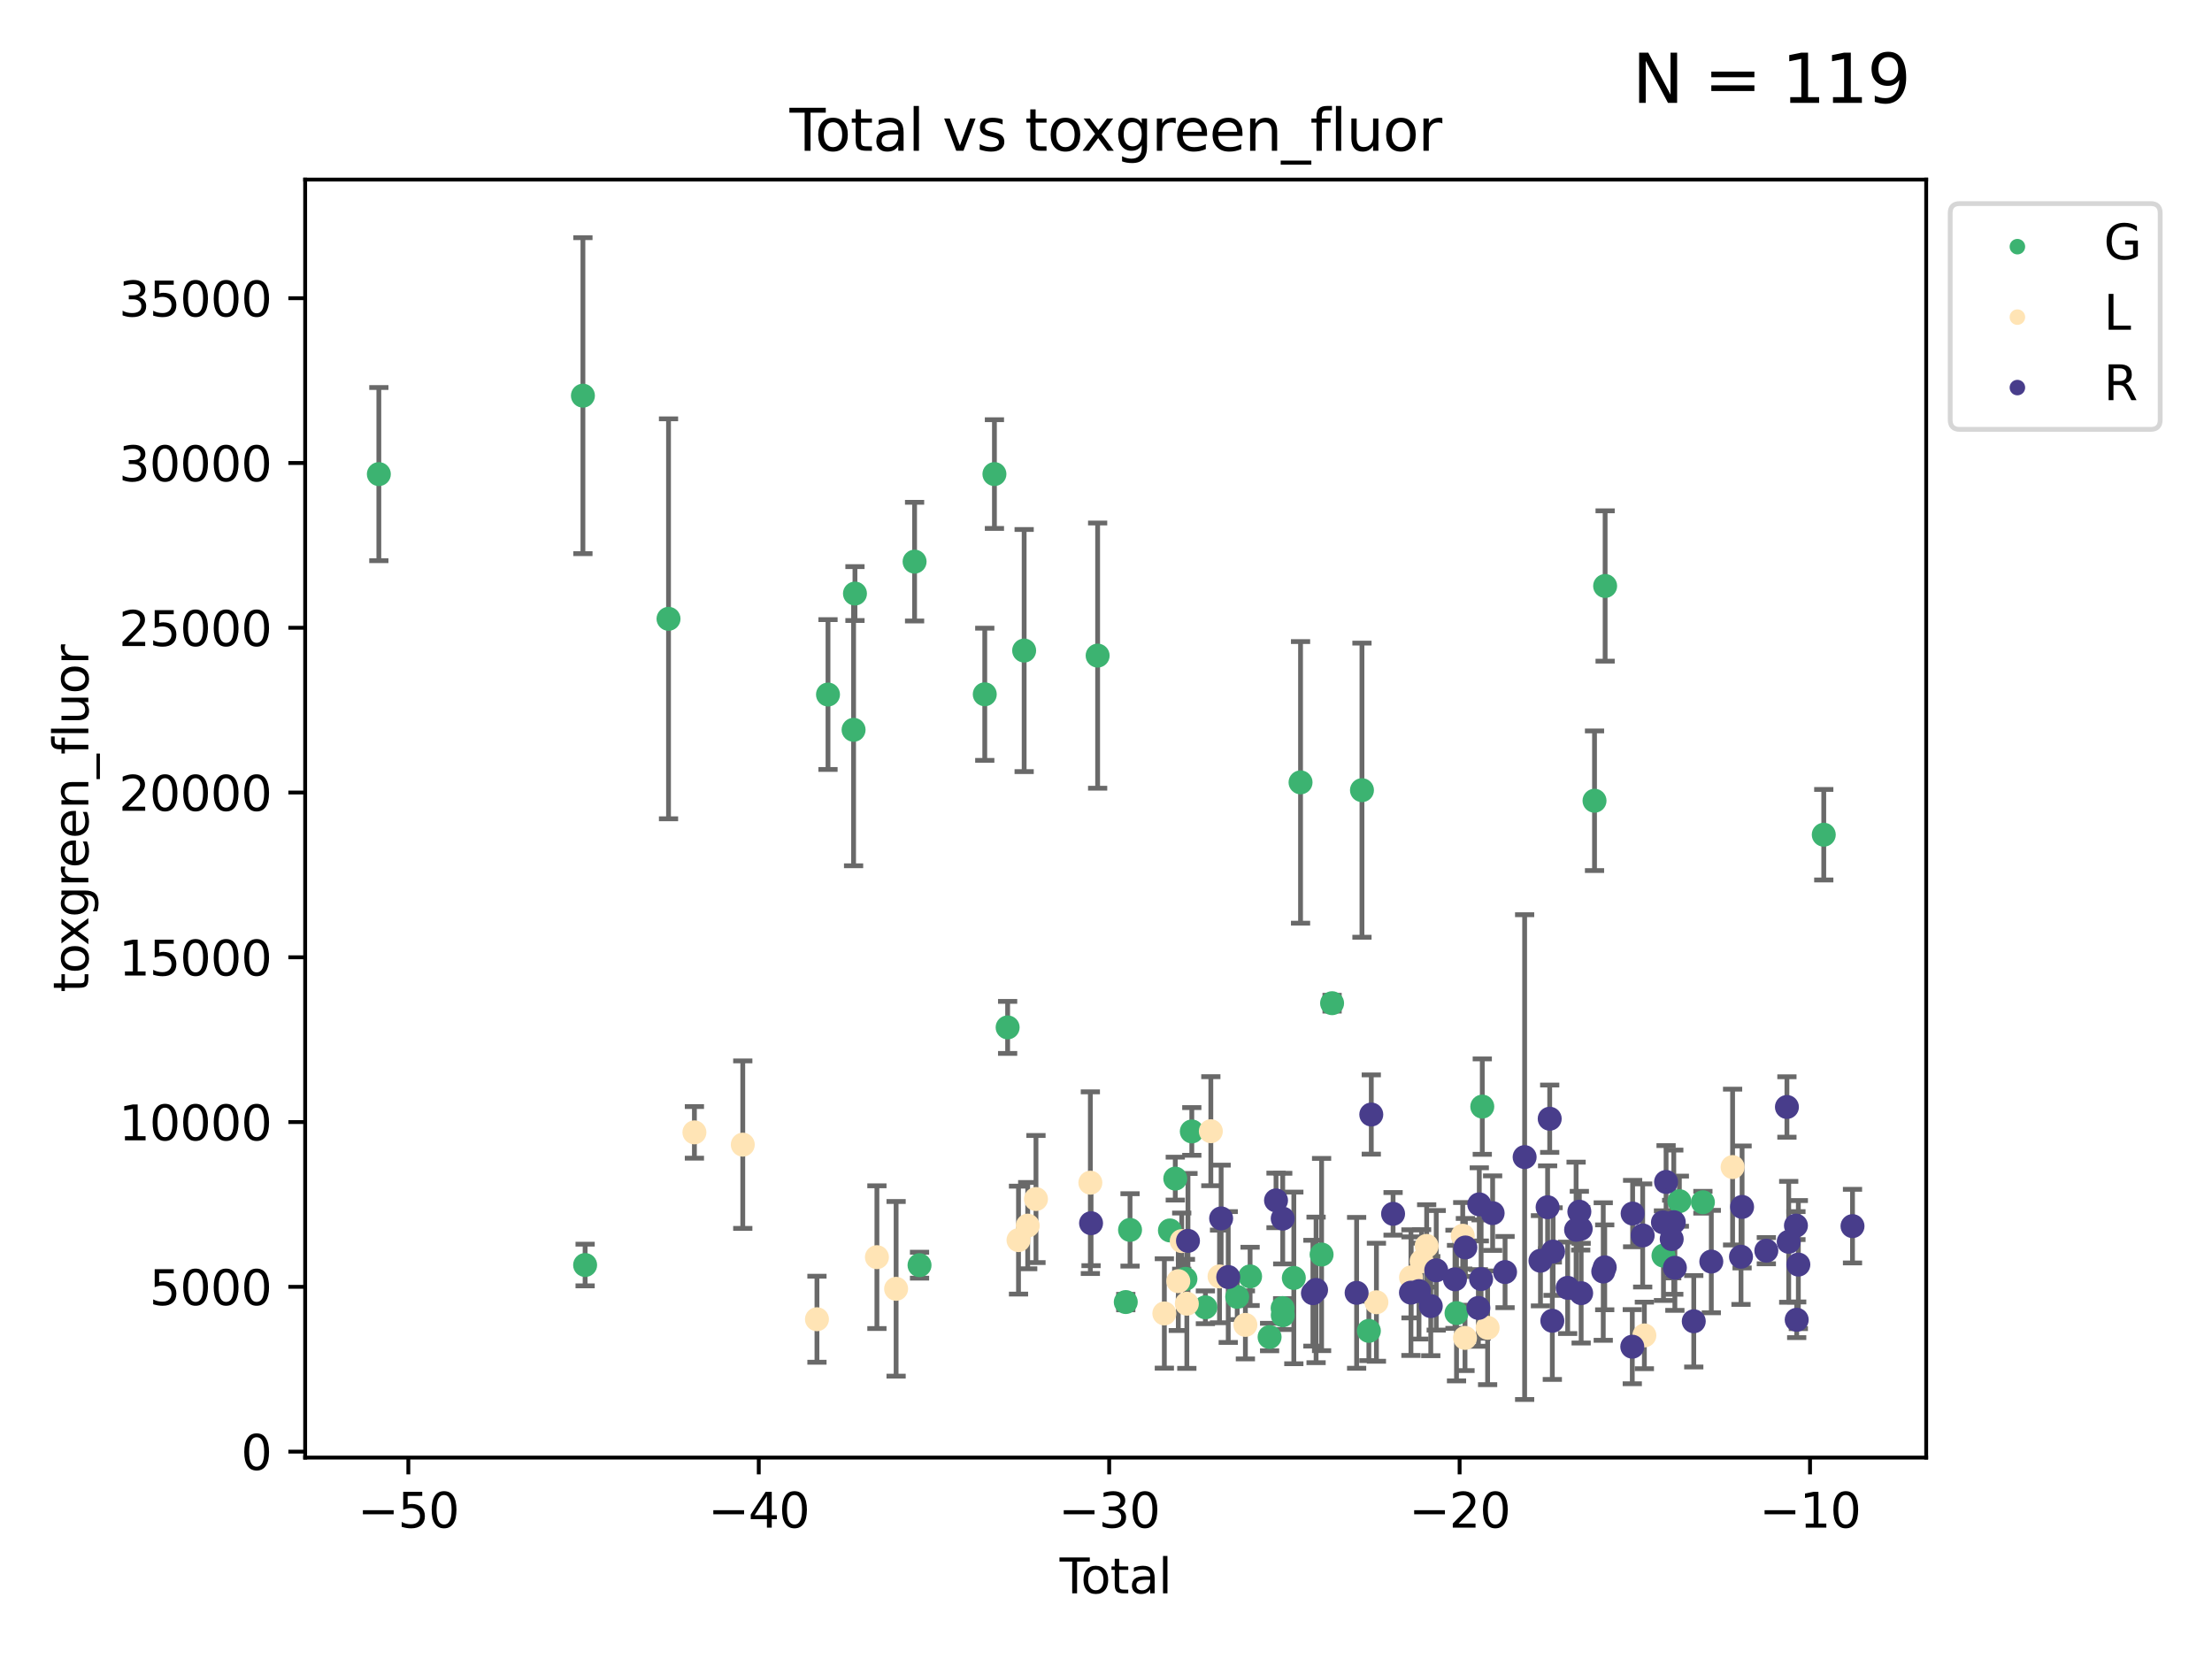 <?xml version="1.0" encoding="utf-8" standalone="no"?>
<!DOCTYPE svg PUBLIC "-//W3C//DTD SVG 1.1//EN"
  "http://www.w3.org/Graphics/SVG/1.1/DTD/svg11.dtd">
<svg xmlns:xlink="http://www.w3.org/1999/xlink" width="460.8pt" height="345.6pt" viewBox="0 0 460.8 345.6" xmlns="http://www.w3.org/2000/svg" version="1.1">
 <defs>
  <style type="text/css">*{stroke-linejoin: round; stroke-linecap: butt}</style>
 </defs>
 <g id="figure_1">
  <g id="patch_1">
   <path d="M 0 345.6 
L 460.8 345.6 
L 460.8 0 
L 0 0 
z
" style="fill: #ffffff"/>
  </g>
  <g id="axes_1">
   <g id="patch_2">
    <path d="M 63.571 303.64 
L 401.26 303.64 
L 401.26 37.411 
L 63.571 37.411 
z
" style="fill: #ffffff"/>
   </g>
   <g id="PathCollection_1">
    <defs>
     <path id="ma795894fcf" d="M 0 1.118 
C 0.297 1.118 0.581 1 0.791 0.791 
C 1 0.581 1.118 0.297 1.118 0 
C 1.118 -0.297 1 -0.581 0.791 -0.791 
C 0.581 -1 0.297 -1.118 0 -1.118 
C -0.297 -1.118 -0.581 -1 -0.791 -0.791 
C -1 -0.581 -1.118 -0.297 -1.118 0 
C -1.118 0.297 -1 0.581 -0.791 0.791 
C -0.581 1 -0.297 1.118 0 1.118 
z
" style="stroke: #3cb371"/>
    </defs>
    <g clip-path="url(#pcbb9739b51)">
     <use xlink:href="#ma795894fcf" x="78.921" y="98.766" style="fill: #3cb371; stroke: #3cb371"/>
     <use xlink:href="#ma795894fcf" x="121.433" y="82.424" style="fill: #3cb371; stroke: #3cb371"/>
     <use xlink:href="#ma795894fcf" x="121.891" y="263.525" style="fill: #3cb371; stroke: #3cb371"/>
     <use xlink:href="#ma795894fcf" x="139.266" y="128.911" style="fill: #3cb371; stroke: #3cb371"/>
     <use xlink:href="#ma795894fcf" x="172.487" y="144.683" style="fill: #3cb371; stroke: #3cb371"/>
     <use xlink:href="#ma795894fcf" x="177.817" y="152.034" style="fill: #3cb371; stroke: #3cb371"/>
     <use xlink:href="#ma795894fcf" x="178.104" y="123.65" style="fill: #3cb371; stroke: #3cb371"/>
     <use xlink:href="#ma795894fcf" x="190.525" y="116.998" style="fill: #3cb371; stroke: #3cb371"/>
     <use xlink:href="#ma795894fcf" x="191.555" y="263.564" style="fill: #3cb371; stroke: #3cb371"/>
     <use xlink:href="#ma795894fcf" x="205.145" y="144.633" style="fill: #3cb371; stroke: #3cb371"/>
     <use xlink:href="#ma795894fcf" x="207.158" y="98.758" style="fill: #3cb371; stroke: #3cb371"/>
     <use xlink:href="#ma795894fcf" x="209.909" y="214.027" style="fill: #3cb371; stroke: #3cb371"/>
     <use xlink:href="#ma795894fcf" x="213.349" y="135.521" style="fill: #3cb371; stroke: #3cb371"/>
     <use xlink:href="#ma795894fcf" x="228.658" y="136.573" style="fill: #3cb371; stroke: #3cb371"/>
     <use xlink:href="#ma795894fcf" x="234.518" y="271.24" style="fill: #3cb371; stroke: #3cb371"/>
     <use xlink:href="#ma795894fcf" x="235.409" y="256.212" style="fill: #3cb371; stroke: #3cb371"/>
     <use xlink:href="#ma795894fcf" x="243.717" y="256.323" style="fill: #3cb371; stroke: #3cb371"/>
     <use xlink:href="#ma795894fcf" x="244.832" y="245.525" style="fill: #3cb371; stroke: #3cb371"/>
     <use xlink:href="#ma795894fcf" x="246.947" y="266.407" style="fill: #3cb371; stroke: #3cb371"/>
     <use xlink:href="#ma795894fcf" x="248.275" y="235.699" style="fill: #3cb371; stroke: #3cb371"/>
     <use xlink:href="#ma795894fcf" x="251.106" y="272.338" style="fill: #3cb371; stroke: #3cb371"/>
     <use xlink:href="#ma795894fcf" x="257.732" y="270.159" style="fill: #3cb371; stroke: #3cb371"/>
     <use xlink:href="#ma795894fcf" x="260.418" y="265.897" style="fill: #3cb371; stroke: #3cb371"/>
     <use xlink:href="#ma795894fcf" x="264.481" y="278.525" style="fill: #3cb371; stroke: #3cb371"/>
     <use xlink:href="#ma795894fcf" x="267.198" y="272.501" style="fill: #3cb371; stroke: #3cb371"/>
     <use xlink:href="#ma795894fcf" x="267.228" y="273.987" style="fill: #3cb371; stroke: #3cb371"/>
     <use xlink:href="#ma795894fcf" x="269.528" y="266.217" style="fill: #3cb371; stroke: #3cb371"/>
     <use xlink:href="#ma795894fcf" x="270.928" y="162.98" style="fill: #3cb371; stroke: #3cb371"/>
     <use xlink:href="#ma795894fcf" x="275.312" y="261.343" style="fill: #3cb371; stroke: #3cb371"/>
     <use xlink:href="#ma795894fcf" x="277.498" y="208.983" style="fill: #3cb371; stroke: #3cb371"/>
     <use xlink:href="#ma795894fcf" x="283.722" y="164.607" style="fill: #3cb371; stroke: #3cb371"/>
     <use xlink:href="#ma795894fcf" x="285.16" y="277.246" style="fill: #3cb371; stroke: #3cb371"/>
     <use xlink:href="#ma795894fcf" x="303.419" y="273.545" style="fill: #3cb371; stroke: #3cb371"/>
     <use xlink:href="#ma795894fcf" x="308.786" y="230.524" style="fill: #3cb371; stroke: #3cb371"/>
     <use xlink:href="#ma795894fcf" x="332.168" y="166.808" style="fill: #3cb371; stroke: #3cb371"/>
     <use xlink:href="#ma795894fcf" x="334.378" y="122.07" style="fill: #3cb371; stroke: #3cb371"/>
     <use xlink:href="#ma795894fcf" x="346.532" y="261.57" style="fill: #3cb371; stroke: #3cb371"/>
     <use xlink:href="#ma795894fcf" x="349.842" y="250.223" style="fill: #3cb371; stroke: #3cb371"/>
     <use xlink:href="#ma795894fcf" x="354.746" y="250.45" style="fill: #3cb371; stroke: #3cb371"/>
     <use xlink:href="#ma795894fcf" x="379.924" y="173.884" style="fill: #3cb371; stroke: #3cb371"/>
    </g>
   </g>
   <g id="PathCollection_2">
    <defs>
     <path id="m8c1f55fcb6" d="M 0 1.118 
C 0.297 1.118 0.581 1 0.791 0.791 
C 1 0.581 1.118 0.297 1.118 0 
C 1.118 -0.297 1 -0.581 0.791 -0.791 
C 0.581 -1 0.297 -1.118 0 -1.118 
C -0.297 -1.118 -0.581 -1 -0.791 -0.791 
C -1 -0.581 -1.118 -0.297 -1.118 0 
C -1.118 0.297 -1 0.581 -0.791 0.791 
C -0.581 1 -0.297 1.118 0 1.118 
z
" style="stroke: #ffe4b5"/>
    </defs>
    <g clip-path="url(#pcbb9739b51)">
     <use xlink:href="#m8c1f55fcb6" x="144.659" y="235.893" style="fill: #ffe4b5; stroke: #ffe4b5"/>
     <use xlink:href="#m8c1f55fcb6" x="154.734" y="238.451" style="fill: #ffe4b5; stroke: #ffe4b5"/>
     <use xlink:href="#m8c1f55fcb6" x="170.186" y="274.821" style="fill: #ffe4b5; stroke: #ffe4b5"/>
     <use xlink:href="#m8c1f55fcb6" x="182.677" y="261.891" style="fill: #ffe4b5; stroke: #ffe4b5"/>
     <use xlink:href="#m8c1f55fcb6" x="186.675" y="268.485" style="fill: #ffe4b5; stroke: #ffe4b5"/>
     <use xlink:href="#m8c1f55fcb6" x="212.174" y="258.339" style="fill: #ffe4b5; stroke: #ffe4b5"/>
     <use xlink:href="#m8c1f55fcb6" x="214.091" y="255.319" style="fill: #ffe4b5; stroke: #ffe4b5"/>
     <use xlink:href="#m8c1f55fcb6" x="215.813" y="249.782" style="fill: #ffe4b5; stroke: #ffe4b5"/>
     <use xlink:href="#m8c1f55fcb6" x="227.141" y="246.374" style="fill: #ffe4b5; stroke: #ffe4b5"/>
     <use xlink:href="#m8c1f55fcb6" x="242.556" y="273.614" style="fill: #ffe4b5; stroke: #ffe4b5"/>
     <use xlink:href="#m8c1f55fcb6" x="245.461" y="266.892" style="fill: #ffe4b5; stroke: #ffe4b5"/>
     <use xlink:href="#m8c1f55fcb6" x="246.176" y="258.537" style="fill: #ffe4b5; stroke: #ffe4b5"/>
     <use xlink:href="#m8c1f55fcb6" x="247.24" y="271.587" style="fill: #ffe4b5; stroke: #ffe4b5"/>
     <use xlink:href="#m8c1f55fcb6" x="252.24" y="235.653" style="fill: #ffe4b5; stroke: #ffe4b5"/>
     <use xlink:href="#m8c1f55fcb6" x="254.052" y="265.904" style="fill: #ffe4b5; stroke: #ffe4b5"/>
     <use xlink:href="#m8c1f55fcb6" x="259.439" y="276.001" style="fill: #ffe4b5; stroke: #ffe4b5"/>
     <use xlink:href="#m8c1f55fcb6" x="286.733" y="271.282" style="fill: #ffe4b5; stroke: #ffe4b5"/>
     <use xlink:href="#m8c1f55fcb6" x="293.941" y="266.102" style="fill: #ffe4b5; stroke: #ffe4b5"/>
     <use xlink:href="#m8c1f55fcb6" x="296.145" y="262.743" style="fill: #ffe4b5; stroke: #ffe4b5"/>
     <use xlink:href="#m8c1f55fcb6" x="297.201" y="259.547" style="fill: #ffe4b5; stroke: #ffe4b5"/>
     <use xlink:href="#m8c1f55fcb6" x="304.713" y="257.428" style="fill: #ffe4b5; stroke: #ffe4b5"/>
     <use xlink:href="#m8c1f55fcb6" x="305.188" y="278.71" style="fill: #ffe4b5; stroke: #ffe4b5"/>
     <use xlink:href="#m8c1f55fcb6" x="309.898" y="276.604" style="fill: #ffe4b5; stroke: #ffe4b5"/>
     <use xlink:href="#m8c1f55fcb6" x="342.552" y="278.192" style="fill: #ffe4b5; stroke: #ffe4b5"/>
     <use xlink:href="#m8c1f55fcb6" x="360.932" y="243.121" style="fill: #ffe4b5; stroke: #ffe4b5"/>
    </g>
   </g>
   <g id="PathCollection_3">
    <defs>
     <path id="mb5e5af30f9" d="M 0 1.118 
C 0.297 1.118 0.581 1 0.791 0.791 
C 1 0.581 1.118 0.297 1.118 0 
C 1.118 -0.297 1 -0.581 0.791 -0.791 
C 0.581 -1 0.297 -1.118 0 -1.118 
C -0.297 -1.118 -0.581 -1 -0.791 -0.791 
C -1 -0.581 -1.118 -0.297 -1.118 0 
C -1.118 0.297 -1 0.581 -0.791 0.791 
C -0.581 1 -0.297 1.118 0 1.118 
z
" style="stroke: #483d8b"/>
    </defs>
    <g clip-path="url(#pcbb9739b51)">
     <use xlink:href="#mb5e5af30f9" x="227.287" y="254.815" style="fill: #483d8b; stroke: #483d8b"/>
     <use xlink:href="#mb5e5af30f9" x="247.476" y="258.494" style="fill: #483d8b; stroke: #483d8b"/>
     <use xlink:href="#mb5e5af30f9" x="254.384" y="253.816" style="fill: #483d8b; stroke: #483d8b"/>
     <use xlink:href="#mb5e5af30f9" x="255.865" y="266.03" style="fill: #483d8b; stroke: #483d8b"/>
     <use xlink:href="#mb5e5af30f9" x="265.82" y="250.067" style="fill: #483d8b; stroke: #483d8b"/>
     <use xlink:href="#mb5e5af30f9" x="267.215" y="253.855" style="fill: #483d8b; stroke: #483d8b"/>
     <use xlink:href="#mb5e5af30f9" x="273.506" y="269.397" style="fill: #483d8b; stroke: #483d8b"/>
     <use xlink:href="#mb5e5af30f9" x="274.163" y="268.711" style="fill: #483d8b; stroke: #483d8b"/>
     <use xlink:href="#mb5e5af30f9" x="282.609" y="269.317" style="fill: #483d8b; stroke: #483d8b"/>
     <use xlink:href="#mb5e5af30f9" x="285.664" y="232.173" style="fill: #483d8b; stroke: #483d8b"/>
     <use xlink:href="#mb5e5af30f9" x="290.204" y="252.863" style="fill: #483d8b; stroke: #483d8b"/>
     <use xlink:href="#mb5e5af30f9" x="293.927" y="269.28" style="fill: #483d8b; stroke: #483d8b"/>
     <use xlink:href="#mb5e5af30f9" x="295.604" y="268.956" style="fill: #483d8b; stroke: #483d8b"/>
     <use xlink:href="#mb5e5af30f9" x="298.057" y="272.085" style="fill: #483d8b; stroke: #483d8b"/>
     <use xlink:href="#mb5e5af30f9" x="299.194" y="264.628" style="fill: #483d8b; stroke: #483d8b"/>
     <use xlink:href="#mb5e5af30f9" x="303.101" y="266.496" style="fill: #483d8b; stroke: #483d8b"/>
     <use xlink:href="#mb5e5af30f9" x="305.268" y="259.871" style="fill: #483d8b; stroke: #483d8b"/>
     <use xlink:href="#mb5e5af30f9" x="307.973" y="272.468" style="fill: #483d8b; stroke: #483d8b"/>
     <use xlink:href="#mb5e5af30f9" x="308.162" y="250.888" style="fill: #483d8b; stroke: #483d8b"/>
     <use xlink:href="#mb5e5af30f9" x="308.541" y="266.45" style="fill: #483d8b; stroke: #483d8b"/>
     <use xlink:href="#mb5e5af30f9" x="310.942" y="252.72" style="fill: #483d8b; stroke: #483d8b"/>
     <use xlink:href="#mb5e5af30f9" x="313.533" y="264.994" style="fill: #483d8b; stroke: #483d8b"/>
     <use xlink:href="#mb5e5af30f9" x="317.609" y="241.043" style="fill: #483d8b; stroke: #483d8b"/>
     <use xlink:href="#mb5e5af30f9" x="320.906" y="262.636" style="fill: #483d8b; stroke: #483d8b"/>
     <use xlink:href="#mb5e5af30f9" x="322.395" y="251.489" style="fill: #483d8b; stroke: #483d8b"/>
     <use xlink:href="#mb5e5af30f9" x="322.832" y="233.05" style="fill: #483d8b; stroke: #483d8b"/>
     <use xlink:href="#mb5e5af30f9" x="323.378" y="275.143" style="fill: #483d8b; stroke: #483d8b"/>
     <use xlink:href="#mb5e5af30f9" x="323.537" y="260.721" style="fill: #483d8b; stroke: #483d8b"/>
     <use xlink:href="#mb5e5af30f9" x="326.573" y="268.28" style="fill: #483d8b; stroke: #483d8b"/>
     <use xlink:href="#mb5e5af30f9" x="328.33" y="256.195" style="fill: #483d8b; stroke: #483d8b"/>
     <use xlink:href="#mb5e5af30f9" x="329.007" y="252.415" style="fill: #483d8b; stroke: #483d8b"/>
     <use xlink:href="#mb5e5af30f9" x="329.292" y="255.983" style="fill: #483d8b; stroke: #483d8b"/>
     <use xlink:href="#mb5e5af30f9" x="329.383" y="269.391" style="fill: #483d8b; stroke: #483d8b"/>
     <use xlink:href="#mb5e5af30f9" x="333.987" y="264.882" style="fill: #483d8b; stroke: #483d8b"/>
     <use xlink:href="#mb5e5af30f9" x="334.293" y="264.009" style="fill: #483d8b; stroke: #483d8b"/>
     <use xlink:href="#mb5e5af30f9" x="340.034" y="280.54" style="fill: #483d8b; stroke: #483d8b"/>
     <use xlink:href="#mb5e5af30f9" x="340.107" y="252.806" style="fill: #483d8b; stroke: #483d8b"/>
     <use xlink:href="#mb5e5af30f9" x="342.2" y="257.365" style="fill: #483d8b; stroke: #483d8b"/>
     <use xlink:href="#mb5e5af30f9" x="346.424" y="254.631" style="fill: #483d8b; stroke: #483d8b"/>
     <use xlink:href="#mb5e5af30f9" x="347.076" y="246.219" style="fill: #483d8b; stroke: #483d8b"/>
     <use xlink:href="#mb5e5af30f9" x="348.246" y="258.119" style="fill: #483d8b; stroke: #483d8b"/>
     <use xlink:href="#mb5e5af30f9" x="348.679" y="254.602" style="fill: #483d8b; stroke: #483d8b"/>
     <use xlink:href="#mb5e5af30f9" x="348.906" y="264.1" style="fill: #483d8b; stroke: #483d8b"/>
     <use xlink:href="#mb5e5af30f9" x="352.843" y="275.243" style="fill: #483d8b; stroke: #483d8b"/>
     <use xlink:href="#mb5e5af30f9" x="356.496" y="262.809" style="fill: #483d8b; stroke: #483d8b"/>
     <use xlink:href="#mb5e5af30f9" x="362.682" y="261.799" style="fill: #483d8b; stroke: #483d8b"/>
     <use xlink:href="#mb5e5af30f9" x="362.908" y="251.426" style="fill: #483d8b; stroke: #483d8b"/>
     <use xlink:href="#mb5e5af30f9" x="367.96" y="260.54" style="fill: #483d8b; stroke: #483d8b"/>
     <use xlink:href="#mb5e5af30f9" x="372.249" y="230.605" style="fill: #483d8b; stroke: #483d8b"/>
     <use xlink:href="#mb5e5af30f9" x="372.622" y="258.69" style="fill: #483d8b; stroke: #483d8b"/>
     <use xlink:href="#mb5e5af30f9" x="374.127" y="255.312" style="fill: #483d8b; stroke: #483d8b"/>
     <use xlink:href="#mb5e5af30f9" x="374.285" y="274.934" style="fill: #483d8b; stroke: #483d8b"/>
     <use xlink:href="#mb5e5af30f9" x="374.628" y="263.435" style="fill: #483d8b; stroke: #483d8b"/>
     <use xlink:href="#mb5e5af30f9" x="385.911" y="255.424" style="fill: #483d8b; stroke: #483d8b"/>
    </g>
   </g>
   <g id="matplotlib.axis_1">
    <g id="xtick_1">
     <g id="line2d_1">
      <defs>
       <path id="m9e8900ed46" d="M 0 0 
L 0 3.5 
" style="stroke: #000000; stroke-width: 0.8"/>
      </defs>
      <g>
       <use xlink:href="#m9e8900ed46" x="85.064" y="303.64" style="stroke: #000000; stroke-width: 0.8"/>
      </g>
     </g>
     <g id="text_1">
      <!-- −50 -->
      <g transform="translate(74.512 318.238) scale(0.1 -0.1)">
       <defs>
        <path id="DejaVuSans-2212" d="M 678 2272 
L 4684 2272 
L 4684 1741 
L 678 1741 
L 678 2272 
z
" transform="scale(0.016)"/>
        <path id="DejaVuSans-35" d="M 691 4666 
L 3169 4666 
L 3169 4134 
L 1269 4134 
L 1269 2991 
Q 1406 3038 1543 3061 
Q 1681 3084 1819 3084 
Q 2600 3084 3056 2656 
Q 3513 2228 3513 1497 
Q 3513 744 3044 326 
Q 2575 -91 1722 -91 
Q 1428 -91 1123 -41 
Q 819 9 494 109 
L 494 744 
Q 775 591 1075 516 
Q 1375 441 1709 441 
Q 2250 441 2565 725 
Q 2881 1009 2881 1497 
Q 2881 1984 2565 2268 
Q 2250 2553 1709 2553 
Q 1456 2553 1204 2497 
Q 953 2441 691 2322 
L 691 4666 
z
" transform="scale(0.016)"/>
        <path id="DejaVuSans-30" d="M 2034 4250 
Q 1547 4250 1301 3770 
Q 1056 3291 1056 2328 
Q 1056 1369 1301 889 
Q 1547 409 2034 409 
Q 2525 409 2770 889 
Q 3016 1369 3016 2328 
Q 3016 3291 2770 3770 
Q 2525 4250 2034 4250 
z
M 2034 4750 
Q 2819 4750 3233 4129 
Q 3647 3509 3647 2328 
Q 3647 1150 3233 529 
Q 2819 -91 2034 -91 
Q 1250 -91 836 529 
Q 422 1150 422 2328 
Q 422 3509 836 4129 
Q 1250 4750 2034 4750 
z
" transform="scale(0.016)"/>
       </defs>
       <use xlink:href="#DejaVuSans-2212"/>
       <use xlink:href="#DejaVuSans-35" x="83.789"/>
       <use xlink:href="#DejaVuSans-30" x="147.412"/>
      </g>
     </g>
    </g>
    <g id="xtick_2">
     <g id="line2d_2">
      <g>
       <use xlink:href="#m9e8900ed46" x="158.064" y="303.64" style="stroke: #000000; stroke-width: 0.8"/>
      </g>
     </g>
     <g id="text_2">
      <!-- −40 -->
      <g transform="translate(147.512 318.238) scale(0.1 -0.1)">
       <defs>
        <path id="DejaVuSans-34" d="M 2419 4116 
L 825 1625 
L 2419 1625 
L 2419 4116 
z
M 2253 4666 
L 3047 4666 
L 3047 1625 
L 3713 1625 
L 3713 1100 
L 3047 1100 
L 3047 0 
L 2419 0 
L 2419 1100 
L 313 1100 
L 313 1709 
L 2253 4666 
z
" transform="scale(0.016)"/>
       </defs>
       <use xlink:href="#DejaVuSans-2212"/>
       <use xlink:href="#DejaVuSans-34" x="83.789"/>
       <use xlink:href="#DejaVuSans-30" x="147.412"/>
      </g>
     </g>
    </g>
    <g id="xtick_3">
     <g id="line2d_3">
      <g>
       <use xlink:href="#m9e8900ed46" x="231.064" y="303.64" style="stroke: #000000; stroke-width: 0.8"/>
      </g>
     </g>
     <g id="text_3">
      <!-- −30 -->
      <g transform="translate(220.511 318.238) scale(0.1 -0.1)">
       <defs>
        <path id="DejaVuSans-33" d="M 2597 2516 
Q 3050 2419 3304 2112 
Q 3559 1806 3559 1356 
Q 3559 666 3084 287 
Q 2609 -91 1734 -91 
Q 1441 -91 1130 -33 
Q 819 25 488 141 
L 488 750 
Q 750 597 1062 519 
Q 1375 441 1716 441 
Q 2309 441 2620 675 
Q 2931 909 2931 1356 
Q 2931 1769 2642 2001 
Q 2353 2234 1838 2234 
L 1294 2234 
L 1294 2753 
L 1863 2753 
Q 2328 2753 2575 2939 
Q 2822 3125 2822 3475 
Q 2822 3834 2567 4026 
Q 2313 4219 1838 4219 
Q 1578 4219 1281 4162 
Q 984 4106 628 3988 
L 628 4550 
Q 988 4650 1302 4700 
Q 1616 4750 1894 4750 
Q 2613 4750 3031 4423 
Q 3450 4097 3450 3541 
Q 3450 3153 3228 2886 
Q 3006 2619 2597 2516 
z
" transform="scale(0.016)"/>
       </defs>
       <use xlink:href="#DejaVuSans-2212"/>
       <use xlink:href="#DejaVuSans-33" x="83.789"/>
       <use xlink:href="#DejaVuSans-30" x="147.412"/>
      </g>
     </g>
    </g>
    <g id="xtick_4">
     <g id="line2d_4">
      <g>
       <use xlink:href="#m9e8900ed46" x="304.063" y="303.64" style="stroke: #000000; stroke-width: 0.8"/>
      </g>
     </g>
     <g id="text_4">
      <!-- −20 -->
      <g transform="translate(293.511 318.238) scale(0.1 -0.1)">
       <defs>
        <path id="DejaVuSans-32" d="M 1228 531 
L 3431 531 
L 3431 0 
L 469 0 
L 469 531 
Q 828 903 1448 1529 
Q 2069 2156 2228 2338 
Q 2531 2678 2651 2914 
Q 2772 3150 2772 3378 
Q 2772 3750 2511 3984 
Q 2250 4219 1831 4219 
Q 1534 4219 1204 4116 
Q 875 4013 500 3803 
L 500 4441 
Q 881 4594 1212 4672 
Q 1544 4750 1819 4750 
Q 2544 4750 2975 4387 
Q 3406 4025 3406 3419 
Q 3406 3131 3298 2873 
Q 3191 2616 2906 2266 
Q 2828 2175 2409 1742 
Q 1991 1309 1228 531 
z
" transform="scale(0.016)"/>
       </defs>
       <use xlink:href="#DejaVuSans-2212"/>
       <use xlink:href="#DejaVuSans-32" x="83.789"/>
       <use xlink:href="#DejaVuSans-30" x="147.412"/>
      </g>
     </g>
    </g>
    <g id="xtick_5">
     <g id="line2d_5">
      <g>
       <use xlink:href="#m9e8900ed46" x="377.063" y="303.64" style="stroke: #000000; stroke-width: 0.8"/>
      </g>
     </g>
     <g id="text_5">
      <!-- −10 -->
      <g transform="translate(366.511 318.238) scale(0.1 -0.1)">
       <defs>
        <path id="DejaVuSans-31" d="M 794 531 
L 1825 531 
L 1825 4091 
L 703 3866 
L 703 4441 
L 1819 4666 
L 2450 4666 
L 2450 531 
L 3481 531 
L 3481 0 
L 794 0 
L 794 531 
z
" transform="scale(0.016)"/>
       </defs>
       <use xlink:href="#DejaVuSans-2212"/>
       <use xlink:href="#DejaVuSans-31" x="83.789"/>
       <use xlink:href="#DejaVuSans-30" x="147.412"/>
      </g>
     </g>
    </g>
    <g id="text_6">
     <!-- Total -->
     <g transform="translate(220.739 331.917) scale(0.1 -0.1)">
      <defs>
       <path id="DejaVuSans-54" d="M -19 4666 
L 3928 4666 
L 3928 4134 
L 2272 4134 
L 2272 0 
L 1638 0 
L 1638 4134 
L -19 4134 
L -19 4666 
z
" transform="scale(0.016)"/>
       <path id="DejaVuSans-6f" d="M 1959 3097 
Q 1497 3097 1228 2736 
Q 959 2375 959 1747 
Q 959 1119 1226 758 
Q 1494 397 1959 397 
Q 2419 397 2687 759 
Q 2956 1122 2956 1747 
Q 2956 2369 2687 2733 
Q 2419 3097 1959 3097 
z
M 1959 3584 
Q 2709 3584 3137 3096 
Q 3566 2609 3566 1747 
Q 3566 888 3137 398 
Q 2709 -91 1959 -91 
Q 1206 -91 779 398 
Q 353 888 353 1747 
Q 353 2609 779 3096 
Q 1206 3584 1959 3584 
z
" transform="scale(0.016)"/>
       <path id="DejaVuSans-74" d="M 1172 4494 
L 1172 3500 
L 2356 3500 
L 2356 3053 
L 1172 3053 
L 1172 1153 
Q 1172 725 1289 603 
Q 1406 481 1766 481 
L 2356 481 
L 2356 0 
L 1766 0 
Q 1100 0 847 248 
Q 594 497 594 1153 
L 594 3053 
L 172 3053 
L 172 3500 
L 594 3500 
L 594 4494 
L 1172 4494 
z
" transform="scale(0.016)"/>
       <path id="DejaVuSans-61" d="M 2194 1759 
Q 1497 1759 1228 1600 
Q 959 1441 959 1056 
Q 959 750 1161 570 
Q 1363 391 1709 391 
Q 2188 391 2477 730 
Q 2766 1069 2766 1631 
L 2766 1759 
L 2194 1759 
z
M 3341 1997 
L 3341 0 
L 2766 0 
L 2766 531 
Q 2569 213 2275 61 
Q 1981 -91 1556 -91 
Q 1019 -91 701 211 
Q 384 513 384 1019 
Q 384 1609 779 1909 
Q 1175 2209 1959 2209 
L 2766 2209 
L 2766 2266 
Q 2766 2663 2505 2880 
Q 2244 3097 1772 3097 
Q 1472 3097 1187 3025 
Q 903 2953 641 2809 
L 641 3341 
Q 956 3463 1253 3523 
Q 1550 3584 1831 3584 
Q 2591 3584 2966 3190 
Q 3341 2797 3341 1997 
z
" transform="scale(0.016)"/>
       <path id="DejaVuSans-6c" d="M 603 4863 
L 1178 4863 
L 1178 0 
L 603 0 
L 603 4863 
z
" transform="scale(0.016)"/>
      </defs>
      <use xlink:href="#DejaVuSans-54"/>
      <use xlink:href="#DejaVuSans-6f" x="44.084"/>
      <use xlink:href="#DejaVuSans-74" x="105.266"/>
      <use xlink:href="#DejaVuSans-61" x="144.475"/>
      <use xlink:href="#DejaVuSans-6c" x="205.754"/>
     </g>
    </g>
   </g>
   <g id="matplotlib.axis_2">
    <g id="ytick_1">
     <g id="line2d_6">
      <defs>
       <path id="m672749eeac" d="M 0 0 
L -3.5 0 
" style="stroke: #000000; stroke-width: 0.8"/>
      </defs>
      <g>
       <use xlink:href="#m672749eeac" x="63.571" y="302.397" style="stroke: #000000; stroke-width: 0.8"/>
      </g>
     </g>
     <g id="text_7">
      <!-- 0 -->
      <g transform="translate(50.209 306.196) scale(0.1 -0.1)">
       <use xlink:href="#DejaVuSans-30"/>
      </g>
     </g>
    </g>
    <g id="ytick_2">
     <g id="line2d_7">
      <g>
       <use xlink:href="#m672749eeac" x="63.571" y="268.072" style="stroke: #000000; stroke-width: 0.8"/>
      </g>
     </g>
     <g id="text_8">
      <!-- 5000 -->
      <g transform="translate(31.121 271.872) scale(0.1 -0.1)">
       <use xlink:href="#DejaVuSans-35"/>
       <use xlink:href="#DejaVuSans-30" x="63.623"/>
       <use xlink:href="#DejaVuSans-30" x="127.246"/>
       <use xlink:href="#DejaVuSans-30" x="190.869"/>
      </g>
     </g>
    </g>
    <g id="ytick_3">
     <g id="line2d_8">
      <g>
       <use xlink:href="#m672749eeac" x="63.571" y="233.748" style="stroke: #000000; stroke-width: 0.8"/>
      </g>
     </g>
     <g id="text_9">
      <!-- 10000 -->
      <g transform="translate(24.759 237.547) scale(0.1 -0.1)">
       <use xlink:href="#DejaVuSans-31"/>
       <use xlink:href="#DejaVuSans-30" x="63.623"/>
       <use xlink:href="#DejaVuSans-30" x="127.246"/>
       <use xlink:href="#DejaVuSans-30" x="190.869"/>
       <use xlink:href="#DejaVuSans-30" x="254.492"/>
      </g>
     </g>
    </g>
    <g id="ytick_4">
     <g id="line2d_9">
      <g>
       <use xlink:href="#m672749eeac" x="63.571" y="199.423" style="stroke: #000000; stroke-width: 0.8"/>
      </g>
     </g>
     <g id="text_10">
      <!-- 15000 -->
      <g transform="translate(24.759 203.222) scale(0.1 -0.1)">
       <use xlink:href="#DejaVuSans-31"/>
       <use xlink:href="#DejaVuSans-35" x="63.623"/>
       <use xlink:href="#DejaVuSans-30" x="127.246"/>
       <use xlink:href="#DejaVuSans-30" x="190.869"/>
       <use xlink:href="#DejaVuSans-30" x="254.492"/>
      </g>
     </g>
    </g>
    <g id="ytick_5">
     <g id="line2d_10">
      <g>
       <use xlink:href="#m672749eeac" x="63.571" y="165.098" style="stroke: #000000; stroke-width: 0.8"/>
      </g>
     </g>
     <g id="text_11">
      <!-- 20000 -->
      <g transform="translate(24.759 168.898) scale(0.1 -0.1)">
       <use xlink:href="#DejaVuSans-32"/>
       <use xlink:href="#DejaVuSans-30" x="63.623"/>
       <use xlink:href="#DejaVuSans-30" x="127.246"/>
       <use xlink:href="#DejaVuSans-30" x="190.869"/>
       <use xlink:href="#DejaVuSans-30" x="254.492"/>
      </g>
     </g>
    </g>
    <g id="ytick_6">
     <g id="line2d_11">
      <g>
       <use xlink:href="#m672749eeac" x="63.571" y="130.774" style="stroke: #000000; stroke-width: 0.8"/>
      </g>
     </g>
     <g id="text_12">
      <!-- 25000 -->
      <g transform="translate(24.759 134.573) scale(0.1 -0.1)">
       <use xlink:href="#DejaVuSans-32"/>
       <use xlink:href="#DejaVuSans-35" x="63.623"/>
       <use xlink:href="#DejaVuSans-30" x="127.246"/>
       <use xlink:href="#DejaVuSans-30" x="190.869"/>
       <use xlink:href="#DejaVuSans-30" x="254.492"/>
      </g>
     </g>
    </g>
    <g id="ytick_7">
     <g id="line2d_12">
      <g>
       <use xlink:href="#m672749eeac" x="63.571" y="96.449" style="stroke: #000000; stroke-width: 0.8"/>
      </g>
     </g>
     <g id="text_13">
      <!-- 30000 -->
      <g transform="translate(24.759 100.248) scale(0.1 -0.1)">
       <use xlink:href="#DejaVuSans-33"/>
       <use xlink:href="#DejaVuSans-30" x="63.623"/>
       <use xlink:href="#DejaVuSans-30" x="127.246"/>
       <use xlink:href="#DejaVuSans-30" x="190.869"/>
       <use xlink:href="#DejaVuSans-30" x="254.492"/>
      </g>
     </g>
    </g>
    <g id="ytick_8">
     <g id="line2d_13">
      <g>
       <use xlink:href="#m672749eeac" x="63.571" y="62.124" style="stroke: #000000; stroke-width: 0.8"/>
      </g>
     </g>
     <g id="text_14">
      <!-- 35000 -->
      <g transform="translate(24.759 65.923) scale(0.1 -0.1)">
       <use xlink:href="#DejaVuSans-33"/>
       <use xlink:href="#DejaVuSans-35" x="63.623"/>
       <use xlink:href="#DejaVuSans-30" x="127.246"/>
       <use xlink:href="#DejaVuSans-30" x="190.869"/>
       <use xlink:href="#DejaVuSans-30" x="254.492"/>
      </g>
     </g>
    </g>
    <g id="text_15">
     <!-- toxgreen_fluor -->
     <g transform="translate(18.401 206.72) rotate(-90) scale(0.1 -0.1)">
      <defs>
       <path id="DejaVuSans-78" d="M 3513 3500 
L 2247 1797 
L 3578 0 
L 2900 0 
L 1881 1375 
L 863 0 
L 184 0 
L 1544 1831 
L 300 3500 
L 978 3500 
L 1906 2253 
L 2834 3500 
L 3513 3500 
z
" transform="scale(0.016)"/>
       <path id="DejaVuSans-67" d="M 2906 1791 
Q 2906 2416 2648 2759 
Q 2391 3103 1925 3103 
Q 1463 3103 1205 2759 
Q 947 2416 947 1791 
Q 947 1169 1205 825 
Q 1463 481 1925 481 
Q 2391 481 2648 825 
Q 2906 1169 2906 1791 
z
M 3481 434 
Q 3481 -459 3084 -895 
Q 2688 -1331 1869 -1331 
Q 1566 -1331 1297 -1286 
Q 1028 -1241 775 -1147 
L 775 -588 
Q 1028 -725 1275 -790 
Q 1522 -856 1778 -856 
Q 2344 -856 2625 -561 
Q 2906 -266 2906 331 
L 2906 616 
Q 2728 306 2450 153 
Q 2172 0 1784 0 
Q 1141 0 747 490 
Q 353 981 353 1791 
Q 353 2603 747 3093 
Q 1141 3584 1784 3584 
Q 2172 3584 2450 3431 
Q 2728 3278 2906 2969 
L 2906 3500 
L 3481 3500 
L 3481 434 
z
" transform="scale(0.016)"/>
       <path id="DejaVuSans-72" d="M 2631 2963 
Q 2534 3019 2420 3045 
Q 2306 3072 2169 3072 
Q 1681 3072 1420 2755 
Q 1159 2438 1159 1844 
L 1159 0 
L 581 0 
L 581 3500 
L 1159 3500 
L 1159 2956 
Q 1341 3275 1631 3429 
Q 1922 3584 2338 3584 
Q 2397 3584 2469 3576 
Q 2541 3569 2628 3553 
L 2631 2963 
z
" transform="scale(0.016)"/>
       <path id="DejaVuSans-65" d="M 3597 1894 
L 3597 1613 
L 953 1613 
Q 991 1019 1311 708 
Q 1631 397 2203 397 
Q 2534 397 2845 478 
Q 3156 559 3463 722 
L 3463 178 
Q 3153 47 2828 -22 
Q 2503 -91 2169 -91 
Q 1331 -91 842 396 
Q 353 884 353 1716 
Q 353 2575 817 3079 
Q 1281 3584 2069 3584 
Q 2775 3584 3186 3129 
Q 3597 2675 3597 1894 
z
M 3022 2063 
Q 3016 2534 2758 2815 
Q 2500 3097 2075 3097 
Q 1594 3097 1305 2825 
Q 1016 2553 972 2059 
L 3022 2063 
z
" transform="scale(0.016)"/>
       <path id="DejaVuSans-6e" d="M 3513 2113 
L 3513 0 
L 2938 0 
L 2938 2094 
Q 2938 2591 2744 2837 
Q 2550 3084 2163 3084 
Q 1697 3084 1428 2787 
Q 1159 2491 1159 1978 
L 1159 0 
L 581 0 
L 581 3500 
L 1159 3500 
L 1159 2956 
Q 1366 3272 1645 3428 
Q 1925 3584 2291 3584 
Q 2894 3584 3203 3211 
Q 3513 2838 3513 2113 
z
" transform="scale(0.016)"/>
       <path id="DejaVuSans-5f" d="M 3263 -1063 
L 3263 -1509 
L -63 -1509 
L -63 -1063 
L 3263 -1063 
z
" transform="scale(0.016)"/>
       <path id="DejaVuSans-66" d="M 2375 4863 
L 2375 4384 
L 1825 4384 
Q 1516 4384 1395 4259 
Q 1275 4134 1275 3809 
L 1275 3500 
L 2222 3500 
L 2222 3053 
L 1275 3053 
L 1275 0 
L 697 0 
L 697 3053 
L 147 3053 
L 147 3500 
L 697 3500 
L 697 3744 
Q 697 4328 969 4595 
Q 1241 4863 1831 4863 
L 2375 4863 
z
" transform="scale(0.016)"/>
       <path id="DejaVuSans-75" d="M 544 1381 
L 544 3500 
L 1119 3500 
L 1119 1403 
Q 1119 906 1312 657 
Q 1506 409 1894 409 
Q 2359 409 2629 706 
Q 2900 1003 2900 1516 
L 2900 3500 
L 3475 3500 
L 3475 0 
L 2900 0 
L 2900 538 
Q 2691 219 2414 64 
Q 2138 -91 1772 -91 
Q 1169 -91 856 284 
Q 544 659 544 1381 
z
M 1991 3584 
L 1991 3584 
z
" transform="scale(0.016)"/>
      </defs>
      <use xlink:href="#DejaVuSans-74"/>
      <use xlink:href="#DejaVuSans-6f" x="39.209"/>
      <use xlink:href="#DejaVuSans-78" x="97.266"/>
      <use xlink:href="#DejaVuSans-67" x="156.445"/>
      <use xlink:href="#DejaVuSans-72" x="219.922"/>
      <use xlink:href="#DejaVuSans-65" x="258.785"/>
      <use xlink:href="#DejaVuSans-65" x="320.309"/>
      <use xlink:href="#DejaVuSans-6e" x="381.832"/>
      <use xlink:href="#DejaVuSans-5f" x="445.211"/>
      <use xlink:href="#DejaVuSans-66" x="495.211"/>
      <use xlink:href="#DejaVuSans-6c" x="530.416"/>
      <use xlink:href="#DejaVuSans-75" x="558.199"/>
      <use xlink:href="#DejaVuSans-6f" x="621.578"/>
      <use xlink:href="#DejaVuSans-72" x="682.76"/>
     </g>
    </g>
   </g>
   <g id="LineCollection_1">
    <path d="M 78.921 116.801 
L 78.921 80.73 
" clip-path="url(#pcbb9739b51)" style="fill: none; stroke: #696969"/>
    <path d="M 121.433 115.336 
L 121.433 49.513 
" clip-path="url(#pcbb9739b51)" style="fill: none; stroke: #696969"/>
    <path d="M 121.891 267.867 
L 121.891 259.183 
" clip-path="url(#pcbb9739b51)" style="fill: none; stroke: #696969"/>
    <path d="M 139.266 170.571 
L 139.266 87.252 
" clip-path="url(#pcbb9739b51)" style="fill: none; stroke: #696969"/>
    <path d="M 172.487 160.29 
L 172.487 129.076 
" clip-path="url(#pcbb9739b51)" style="fill: none; stroke: #696969"/>
    <path d="M 177.817 180.355 
L 177.817 123.714 
" clip-path="url(#pcbb9739b51)" style="fill: none; stroke: #696969"/>
    <path d="M 178.104 129.262 
L 178.104 118.038 
" clip-path="url(#pcbb9739b51)" style="fill: none; stroke: #696969"/>
    <path d="M 190.525 129.362 
L 190.525 104.635 
" clip-path="url(#pcbb9739b51)" style="fill: none; stroke: #696969"/>
    <path d="M 191.555 266.266 
L 191.555 260.862 
" clip-path="url(#pcbb9739b51)" style="fill: none; stroke: #696969"/>
    <path d="M 205.145 158.402 
L 205.145 130.863 
" clip-path="url(#pcbb9739b51)" style="fill: none; stroke: #696969"/>
    <path d="M 207.158 110.078 
L 207.158 87.438 
" clip-path="url(#pcbb9739b51)" style="fill: none; stroke: #696969"/>
    <path d="M 209.909 219.448 
L 209.909 208.605 
" clip-path="url(#pcbb9739b51)" style="fill: none; stroke: #696969"/>
    <path d="M 213.349 160.74 
L 213.349 110.302 
" clip-path="url(#pcbb9739b51)" style="fill: none; stroke: #696969"/>
    <path d="M 228.658 164.196 
L 228.658 108.95 
" clip-path="url(#pcbb9739b51)" style="fill: none; stroke: #696969"/>
    <path d="M 234.518 272.855 
L 234.518 269.626 
" clip-path="url(#pcbb9739b51)" style="fill: none; stroke: #696969"/>
    <path d="M 235.409 263.751 
L 235.409 248.673 
" clip-path="url(#pcbb9739b51)" style="fill: none; stroke: #696969"/>
    <path d="M 243.717 257.177 
L 243.717 255.469 
" clip-path="url(#pcbb9739b51)" style="fill: none; stroke: #696969"/>
    <path d="M 244.832 249.992 
L 244.832 241.059 
" clip-path="url(#pcbb9739b51)" style="fill: none; stroke: #696969"/>
    <path d="M 246.947 270.473 
L 246.947 262.342 
" clip-path="url(#pcbb9739b51)" style="fill: none; stroke: #696969"/>
    <path d="M 248.275 240.667 
L 248.275 230.731 
" clip-path="url(#pcbb9739b51)" style="fill: none; stroke: #696969"/>
    <path d="M 251.106 275.751 
L 251.106 268.924 
" clip-path="url(#pcbb9739b51)" style="fill: none; stroke: #696969"/>
    <path d="M 257.732 274.89 
L 257.732 265.428 
" clip-path="url(#pcbb9739b51)" style="fill: none; stroke: #696969"/>
    <path d="M 260.418 271.968 
L 260.418 259.827 
" clip-path="url(#pcbb9739b51)" style="fill: none; stroke: #696969"/>
    <path d="M 264.481 281.386 
L 264.481 275.665 
" clip-path="url(#pcbb9739b51)" style="fill: none; stroke: #696969"/>
    <path d="M 267.198 274.482 
L 267.198 270.52 
" clip-path="url(#pcbb9739b51)" style="fill: none; stroke: #696969"/>
    <path d="M 267.228 276.961 
L 267.228 271.014 
" clip-path="url(#pcbb9739b51)" style="fill: none; stroke: #696969"/>
    <path d="M 269.528 284.096 
L 269.528 248.338 
" clip-path="url(#pcbb9739b51)" style="fill: none; stroke: #696969"/>
    <path d="M 270.928 192.313 
L 270.928 133.648 
" clip-path="url(#pcbb9739b51)" style="fill: none; stroke: #696969"/>
    <path d="M 275.312 281.365 
L 275.312 241.321 
" clip-path="url(#pcbb9739b51)" style="fill: none; stroke: #696969"/>
    <path d="M 277.498 210.63 
L 277.498 207.336 
" clip-path="url(#pcbb9739b51)" style="fill: none; stroke: #696969"/>
    <path d="M 283.722 195.243 
L 283.722 133.97 
" clip-path="url(#pcbb9739b51)" style="fill: none; stroke: #696969"/>
    <path d="M 285.16 283.441 
L 285.16 271.051 
" clip-path="url(#pcbb9739b51)" style="fill: none; stroke: #696969"/>
    <path d="M 303.419 287.66 
L 303.419 259.431 
" clip-path="url(#pcbb9739b51)" style="fill: none; stroke: #696969"/>
    <path d="M 308.786 240.462 
L 308.786 220.586 
" clip-path="url(#pcbb9739b51)" style="fill: none; stroke: #696969"/>
    <path d="M 332.168 181.349 
L 332.168 152.267 
" clip-path="url(#pcbb9739b51)" style="fill: none; stroke: #696969"/>
    <path d="M 334.378 137.727 
L 334.378 106.413 
" clip-path="url(#pcbb9739b51)" style="fill: none; stroke: #696969"/>
    <path d="M 346.532 270.905 
L 346.532 252.236 
" clip-path="url(#pcbb9739b51)" style="fill: none; stroke: #696969"/>
    <path d="M 349.842 255.445 
L 349.842 245 
" clip-path="url(#pcbb9739b51)" style="fill: none; stroke: #696969"/>
    <path d="M 354.746 252.724 
L 354.746 248.176 
" clip-path="url(#pcbb9739b51)" style="fill: none; stroke: #696969"/>
    <path d="M 379.924 183.314 
L 379.924 164.454 
" clip-path="url(#pcbb9739b51)" style="fill: none; stroke: #696969"/>
   </g>
   <g id="line2d_14">
    <defs>
     <path id="m91d6bc1258" d="M 2 0 
L -2 -0 
" style="stroke: #696969"/>
    </defs>
    <g clip-path="url(#pcbb9739b51)">
     <use xlink:href="#m91d6bc1258" x="78.921" y="116.801" style="fill: #696969; stroke: #696969"/>
     <use xlink:href="#m91d6bc1258" x="121.433" y="115.336" style="fill: #696969; stroke: #696969"/>
     <use xlink:href="#m91d6bc1258" x="121.891" y="267.867" style="fill: #696969; stroke: #696969"/>
     <use xlink:href="#m91d6bc1258" x="139.266" y="170.571" style="fill: #696969; stroke: #696969"/>
     <use xlink:href="#m91d6bc1258" x="172.487" y="160.29" style="fill: #696969; stroke: #696969"/>
     <use xlink:href="#m91d6bc1258" x="177.817" y="180.355" style="fill: #696969; stroke: #696969"/>
     <use xlink:href="#m91d6bc1258" x="178.104" y="129.262" style="fill: #696969; stroke: #696969"/>
     <use xlink:href="#m91d6bc1258" x="190.525" y="129.362" style="fill: #696969; stroke: #696969"/>
     <use xlink:href="#m91d6bc1258" x="191.555" y="266.266" style="fill: #696969; stroke: #696969"/>
     <use xlink:href="#m91d6bc1258" x="205.145" y="158.402" style="fill: #696969; stroke: #696969"/>
     <use xlink:href="#m91d6bc1258" x="207.158" y="110.078" style="fill: #696969; stroke: #696969"/>
     <use xlink:href="#m91d6bc1258" x="209.909" y="219.448" style="fill: #696969; stroke: #696969"/>
     <use xlink:href="#m91d6bc1258" x="213.349" y="160.74" style="fill: #696969; stroke: #696969"/>
     <use xlink:href="#m91d6bc1258" x="228.658" y="164.196" style="fill: #696969; stroke: #696969"/>
     <use xlink:href="#m91d6bc1258" x="234.518" y="272.855" style="fill: #696969; stroke: #696969"/>
     <use xlink:href="#m91d6bc1258" x="235.409" y="263.751" style="fill: #696969; stroke: #696969"/>
     <use xlink:href="#m91d6bc1258" x="243.717" y="257.177" style="fill: #696969; stroke: #696969"/>
     <use xlink:href="#m91d6bc1258" x="244.832" y="249.992" style="fill: #696969; stroke: #696969"/>
     <use xlink:href="#m91d6bc1258" x="246.947" y="270.473" style="fill: #696969; stroke: #696969"/>
     <use xlink:href="#m91d6bc1258" x="248.275" y="240.667" style="fill: #696969; stroke: #696969"/>
     <use xlink:href="#m91d6bc1258" x="251.106" y="275.751" style="fill: #696969; stroke: #696969"/>
     <use xlink:href="#m91d6bc1258" x="257.732" y="274.89" style="fill: #696969; stroke: #696969"/>
     <use xlink:href="#m91d6bc1258" x="260.418" y="271.968" style="fill: #696969; stroke: #696969"/>
     <use xlink:href="#m91d6bc1258" x="264.481" y="281.386" style="fill: #696969; stroke: #696969"/>
     <use xlink:href="#m91d6bc1258" x="267.198" y="274.482" style="fill: #696969; stroke: #696969"/>
     <use xlink:href="#m91d6bc1258" x="267.228" y="276.961" style="fill: #696969; stroke: #696969"/>
     <use xlink:href="#m91d6bc1258" x="269.528" y="284.096" style="fill: #696969; stroke: #696969"/>
     <use xlink:href="#m91d6bc1258" x="270.928" y="192.313" style="fill: #696969; stroke: #696969"/>
     <use xlink:href="#m91d6bc1258" x="275.312" y="281.365" style="fill: #696969; stroke: #696969"/>
     <use xlink:href="#m91d6bc1258" x="277.498" y="210.63" style="fill: #696969; stroke: #696969"/>
     <use xlink:href="#m91d6bc1258" x="283.722" y="195.243" style="fill: #696969; stroke: #696969"/>
     <use xlink:href="#m91d6bc1258" x="285.16" y="283.441" style="fill: #696969; stroke: #696969"/>
     <use xlink:href="#m91d6bc1258" x="303.419" y="287.66" style="fill: #696969; stroke: #696969"/>
     <use xlink:href="#m91d6bc1258" x="308.786" y="240.462" style="fill: #696969; stroke: #696969"/>
     <use xlink:href="#m91d6bc1258" x="332.168" y="181.349" style="fill: #696969; stroke: #696969"/>
     <use xlink:href="#m91d6bc1258" x="334.378" y="137.727" style="fill: #696969; stroke: #696969"/>
     <use xlink:href="#m91d6bc1258" x="346.532" y="270.905" style="fill: #696969; stroke: #696969"/>
     <use xlink:href="#m91d6bc1258" x="349.842" y="255.445" style="fill: #696969; stroke: #696969"/>
     <use xlink:href="#m91d6bc1258" x="354.746" y="252.724" style="fill: #696969; stroke: #696969"/>
     <use xlink:href="#m91d6bc1258" x="379.924" y="183.314" style="fill: #696969; stroke: #696969"/>
    </g>
   </g>
   <g id="line2d_15">
    <g clip-path="url(#pcbb9739b51)">
     <use xlink:href="#m91d6bc1258" x="78.921" y="80.73" style="fill: #696969; stroke: #696969"/>
     <use xlink:href="#m91d6bc1258" x="121.433" y="49.513" style="fill: #696969; stroke: #696969"/>
     <use xlink:href="#m91d6bc1258" x="121.891" y="259.183" style="fill: #696969; stroke: #696969"/>
     <use xlink:href="#m91d6bc1258" x="139.266" y="87.252" style="fill: #696969; stroke: #696969"/>
     <use xlink:href="#m91d6bc1258" x="172.487" y="129.076" style="fill: #696969; stroke: #696969"/>
     <use xlink:href="#m91d6bc1258" x="177.817" y="123.714" style="fill: #696969; stroke: #696969"/>
     <use xlink:href="#m91d6bc1258" x="178.104" y="118.038" style="fill: #696969; stroke: #696969"/>
     <use xlink:href="#m91d6bc1258" x="190.525" y="104.635" style="fill: #696969; stroke: #696969"/>
     <use xlink:href="#m91d6bc1258" x="191.555" y="260.862" style="fill: #696969; stroke: #696969"/>
     <use xlink:href="#m91d6bc1258" x="205.145" y="130.863" style="fill: #696969; stroke: #696969"/>
     <use xlink:href="#m91d6bc1258" x="207.158" y="87.438" style="fill: #696969; stroke: #696969"/>
     <use xlink:href="#m91d6bc1258" x="209.909" y="208.605" style="fill: #696969; stroke: #696969"/>
     <use xlink:href="#m91d6bc1258" x="213.349" y="110.302" style="fill: #696969; stroke: #696969"/>
     <use xlink:href="#m91d6bc1258" x="228.658" y="108.95" style="fill: #696969; stroke: #696969"/>
     <use xlink:href="#m91d6bc1258" x="234.518" y="269.626" style="fill: #696969; stroke: #696969"/>
     <use xlink:href="#m91d6bc1258" x="235.409" y="248.673" style="fill: #696969; stroke: #696969"/>
     <use xlink:href="#m91d6bc1258" x="243.717" y="255.469" style="fill: #696969; stroke: #696969"/>
     <use xlink:href="#m91d6bc1258" x="244.832" y="241.059" style="fill: #696969; stroke: #696969"/>
     <use xlink:href="#m91d6bc1258" x="246.947" y="262.342" style="fill: #696969; stroke: #696969"/>
     <use xlink:href="#m91d6bc1258" x="248.275" y="230.731" style="fill: #696969; stroke: #696969"/>
     <use xlink:href="#m91d6bc1258" x="251.106" y="268.924" style="fill: #696969; stroke: #696969"/>
     <use xlink:href="#m91d6bc1258" x="257.732" y="265.428" style="fill: #696969; stroke: #696969"/>
     <use xlink:href="#m91d6bc1258" x="260.418" y="259.827" style="fill: #696969; stroke: #696969"/>
     <use xlink:href="#m91d6bc1258" x="264.481" y="275.665" style="fill: #696969; stroke: #696969"/>
     <use xlink:href="#m91d6bc1258" x="267.198" y="270.52" style="fill: #696969; stroke: #696969"/>
     <use xlink:href="#m91d6bc1258" x="267.228" y="271.014" style="fill: #696969; stroke: #696969"/>
     <use xlink:href="#m91d6bc1258" x="269.528" y="248.338" style="fill: #696969; stroke: #696969"/>
     <use xlink:href="#m91d6bc1258" x="270.928" y="133.648" style="fill: #696969; stroke: #696969"/>
     <use xlink:href="#m91d6bc1258" x="275.312" y="241.321" style="fill: #696969; stroke: #696969"/>
     <use xlink:href="#m91d6bc1258" x="277.498" y="207.336" style="fill: #696969; stroke: #696969"/>
     <use xlink:href="#m91d6bc1258" x="283.722" y="133.97" style="fill: #696969; stroke: #696969"/>
     <use xlink:href="#m91d6bc1258" x="285.16" y="271.051" style="fill: #696969; stroke: #696969"/>
     <use xlink:href="#m91d6bc1258" x="303.419" y="259.431" style="fill: #696969; stroke: #696969"/>
     <use xlink:href="#m91d6bc1258" x="308.786" y="220.586" style="fill: #696969; stroke: #696969"/>
     <use xlink:href="#m91d6bc1258" x="332.168" y="152.267" style="fill: #696969; stroke: #696969"/>
     <use xlink:href="#m91d6bc1258" x="334.378" y="106.413" style="fill: #696969; stroke: #696969"/>
     <use xlink:href="#m91d6bc1258" x="346.532" y="252.236" style="fill: #696969; stroke: #696969"/>
     <use xlink:href="#m91d6bc1258" x="349.842" y="245" style="fill: #696969; stroke: #696969"/>
     <use xlink:href="#m91d6bc1258" x="354.746" y="248.176" style="fill: #696969; stroke: #696969"/>
     <use xlink:href="#m91d6bc1258" x="379.924" y="164.454" style="fill: #696969; stroke: #696969"/>
    </g>
   </g>
   <g id="LineCollection_2">
    <path d="M 144.659 241.271 
L 144.659 230.515 
" clip-path="url(#pcbb9739b51)" style="fill: none; stroke: #696969"/>
    <path d="M 154.734 255.899 
L 154.734 221.003 
" clip-path="url(#pcbb9739b51)" style="fill: none; stroke: #696969"/>
    <path d="M 170.186 283.781 
L 170.186 265.861 
" clip-path="url(#pcbb9739b51)" style="fill: none; stroke: #696969"/>
    <path d="M 182.677 276.755 
L 182.677 247.027 
" clip-path="url(#pcbb9739b51)" style="fill: none; stroke: #696969"/>
    <path d="M 186.675 286.674 
L 186.675 250.296 
" clip-path="url(#pcbb9739b51)" style="fill: none; stroke: #696969"/>
    <path d="M 212.174 269.577 
L 212.174 247.101 
" clip-path="url(#pcbb9739b51)" style="fill: none; stroke: #696969"/>
    <path d="M 214.091 264.308 
L 214.091 246.33 
" clip-path="url(#pcbb9739b51)" style="fill: none; stroke: #696969"/>
    <path d="M 215.813 263.019 
L 215.813 236.545 
" clip-path="url(#pcbb9739b51)" style="fill: none; stroke: #696969"/>
    <path d="M 227.141 265.297 
L 227.141 227.452 
" clip-path="url(#pcbb9739b51)" style="fill: none; stroke: #696969"/>
    <path d="M 242.556 285.01 
L 242.556 262.219 
" clip-path="url(#pcbb9739b51)" style="fill: none; stroke: #696969"/>
    <path d="M 245.461 277.17 
L 245.461 256.613 
" clip-path="url(#pcbb9739b51)" style="fill: none; stroke: #696969"/>
    <path d="M 246.176 264.38 
L 246.176 252.693 
" clip-path="url(#pcbb9739b51)" style="fill: none; stroke: #696969"/>
    <path d="M 247.24 285.058 
L 247.24 258.116 
" clip-path="url(#pcbb9739b51)" style="fill: none; stroke: #696969"/>
    <path d="M 252.24 247.011 
L 252.24 224.294 
" clip-path="url(#pcbb9739b51)" style="fill: none; stroke: #696969"/>
    <path d="M 254.052 275.551 
L 254.052 256.256 
" clip-path="url(#pcbb9739b51)" style="fill: none; stroke: #696969"/>
    <path d="M 259.439 283.088 
L 259.439 268.914 
" clip-path="url(#pcbb9739b51)" style="fill: none; stroke: #696969"/>
    <path d="M 286.733 283.572 
L 286.733 258.992 
" clip-path="url(#pcbb9739b51)" style="fill: none; stroke: #696969"/>
    <path d="M 293.941 274.537 
L 293.941 257.667 
" clip-path="url(#pcbb9739b51)" style="fill: none; stroke: #696969"/>
    <path d="M 296.145 269.325 
L 296.145 256.161 
" clip-path="url(#pcbb9739b51)" style="fill: none; stroke: #696969"/>
    <path d="M 297.201 268.128 
L 297.201 250.966 
" clip-path="url(#pcbb9739b51)" style="fill: none; stroke: #696969"/>
    <path d="M 304.713 264.345 
L 304.713 250.512 
" clip-path="url(#pcbb9739b51)" style="fill: none; stroke: #696969"/>
    <path d="M 305.188 285.517 
L 305.188 271.904 
" clip-path="url(#pcbb9739b51)" style="fill: none; stroke: #696969"/>
    <path d="M 309.898 288.448 
L 309.898 264.76 
" clip-path="url(#pcbb9739b51)" style="fill: none; stroke: #696969"/>
    <path d="M 342.552 285.122 
L 342.552 271.262 
" clip-path="url(#pcbb9739b51)" style="fill: none; stroke: #696969"/>
    <path d="M 360.932 259.35 
L 360.932 226.892 
" clip-path="url(#pcbb9739b51)" style="fill: none; stroke: #696969"/>
   </g>
   <g id="line2d_16">
    <g clip-path="url(#pcbb9739b51)">
     <use xlink:href="#m91d6bc1258" x="144.659" y="241.271" style="fill: #696969; stroke: #696969"/>
     <use xlink:href="#m91d6bc1258" x="154.734" y="255.899" style="fill: #696969; stroke: #696969"/>
     <use xlink:href="#m91d6bc1258" x="170.186" y="283.781" style="fill: #696969; stroke: #696969"/>
     <use xlink:href="#m91d6bc1258" x="182.677" y="276.755" style="fill: #696969; stroke: #696969"/>
     <use xlink:href="#m91d6bc1258" x="186.675" y="286.674" style="fill: #696969; stroke: #696969"/>
     <use xlink:href="#m91d6bc1258" x="212.174" y="269.577" style="fill: #696969; stroke: #696969"/>
     <use xlink:href="#m91d6bc1258" x="214.091" y="264.308" style="fill: #696969; stroke: #696969"/>
     <use xlink:href="#m91d6bc1258" x="215.813" y="263.019" style="fill: #696969; stroke: #696969"/>
     <use xlink:href="#m91d6bc1258" x="227.141" y="265.297" style="fill: #696969; stroke: #696969"/>
     <use xlink:href="#m91d6bc1258" x="242.556" y="285.01" style="fill: #696969; stroke: #696969"/>
     <use xlink:href="#m91d6bc1258" x="245.461" y="277.17" style="fill: #696969; stroke: #696969"/>
     <use xlink:href="#m91d6bc1258" x="246.176" y="264.38" style="fill: #696969; stroke: #696969"/>
     <use xlink:href="#m91d6bc1258" x="247.24" y="285.058" style="fill: #696969; stroke: #696969"/>
     <use xlink:href="#m91d6bc1258" x="252.24" y="247.011" style="fill: #696969; stroke: #696969"/>
     <use xlink:href="#m91d6bc1258" x="254.052" y="275.551" style="fill: #696969; stroke: #696969"/>
     <use xlink:href="#m91d6bc1258" x="259.439" y="283.088" style="fill: #696969; stroke: #696969"/>
     <use xlink:href="#m91d6bc1258" x="286.733" y="283.572" style="fill: #696969; stroke: #696969"/>
     <use xlink:href="#m91d6bc1258" x="293.941" y="274.537" style="fill: #696969; stroke: #696969"/>
     <use xlink:href="#m91d6bc1258" x="296.145" y="269.325" style="fill: #696969; stroke: #696969"/>
     <use xlink:href="#m91d6bc1258" x="297.201" y="268.128" style="fill: #696969; stroke: #696969"/>
     <use xlink:href="#m91d6bc1258" x="304.713" y="264.345" style="fill: #696969; stroke: #696969"/>
     <use xlink:href="#m91d6bc1258" x="305.188" y="285.517" style="fill: #696969; stroke: #696969"/>
     <use xlink:href="#m91d6bc1258" x="309.898" y="288.448" style="fill: #696969; stroke: #696969"/>
     <use xlink:href="#m91d6bc1258" x="342.552" y="285.122" style="fill: #696969; stroke: #696969"/>
     <use xlink:href="#m91d6bc1258" x="360.932" y="259.35" style="fill: #696969; stroke: #696969"/>
    </g>
   </g>
   <g id="line2d_17">
    <g clip-path="url(#pcbb9739b51)">
     <use xlink:href="#m91d6bc1258" x="144.659" y="230.515" style="fill: #696969; stroke: #696969"/>
     <use xlink:href="#m91d6bc1258" x="154.734" y="221.003" style="fill: #696969; stroke: #696969"/>
     <use xlink:href="#m91d6bc1258" x="170.186" y="265.861" style="fill: #696969; stroke: #696969"/>
     <use xlink:href="#m91d6bc1258" x="182.677" y="247.027" style="fill: #696969; stroke: #696969"/>
     <use xlink:href="#m91d6bc1258" x="186.675" y="250.296" style="fill: #696969; stroke: #696969"/>
     <use xlink:href="#m91d6bc1258" x="212.174" y="247.101" style="fill: #696969; stroke: #696969"/>
     <use xlink:href="#m91d6bc1258" x="214.091" y="246.33" style="fill: #696969; stroke: #696969"/>
     <use xlink:href="#m91d6bc1258" x="215.813" y="236.545" style="fill: #696969; stroke: #696969"/>
     <use xlink:href="#m91d6bc1258" x="227.141" y="227.452" style="fill: #696969; stroke: #696969"/>
     <use xlink:href="#m91d6bc1258" x="242.556" y="262.219" style="fill: #696969; stroke: #696969"/>
     <use xlink:href="#m91d6bc1258" x="245.461" y="256.613" style="fill: #696969; stroke: #696969"/>
     <use xlink:href="#m91d6bc1258" x="246.176" y="252.693" style="fill: #696969; stroke: #696969"/>
     <use xlink:href="#m91d6bc1258" x="247.24" y="258.116" style="fill: #696969; stroke: #696969"/>
     <use xlink:href="#m91d6bc1258" x="252.24" y="224.294" style="fill: #696969; stroke: #696969"/>
     <use xlink:href="#m91d6bc1258" x="254.052" y="256.256" style="fill: #696969; stroke: #696969"/>
     <use xlink:href="#m91d6bc1258" x="259.439" y="268.914" style="fill: #696969; stroke: #696969"/>
     <use xlink:href="#m91d6bc1258" x="286.733" y="258.992" style="fill: #696969; stroke: #696969"/>
     <use xlink:href="#m91d6bc1258" x="293.941" y="257.667" style="fill: #696969; stroke: #696969"/>
     <use xlink:href="#m91d6bc1258" x="296.145" y="256.161" style="fill: #696969; stroke: #696969"/>
     <use xlink:href="#m91d6bc1258" x="297.201" y="250.966" style="fill: #696969; stroke: #696969"/>
     <use xlink:href="#m91d6bc1258" x="304.713" y="250.512" style="fill: #696969; stroke: #696969"/>
     <use xlink:href="#m91d6bc1258" x="305.188" y="271.904" style="fill: #696969; stroke: #696969"/>
     <use xlink:href="#m91d6bc1258" x="309.898" y="264.76" style="fill: #696969; stroke: #696969"/>
     <use xlink:href="#m91d6bc1258" x="342.552" y="271.262" style="fill: #696969; stroke: #696969"/>
     <use xlink:href="#m91d6bc1258" x="360.932" y="226.892" style="fill: #696969; stroke: #696969"/>
    </g>
   </g>
   <g id="LineCollection_3">
    <path d="M 227.287 263.663 
L 227.287 245.968 
" clip-path="url(#pcbb9739b51)" style="fill: none; stroke: #696969"/>
    <path d="M 247.476 272.532 
L 247.476 244.457 
" clip-path="url(#pcbb9739b51)" style="fill: none; stroke: #696969"/>
    <path d="M 254.384 264.916 
L 254.384 242.717 
" clip-path="url(#pcbb9739b51)" style="fill: none; stroke: #696969"/>
    <path d="M 255.865 279.655 
L 255.865 252.404 
" clip-path="url(#pcbb9739b51)" style="fill: none; stroke: #696969"/>
    <path d="M 265.82 255.75 
L 265.82 244.383 
" clip-path="url(#pcbb9739b51)" style="fill: none; stroke: #696969"/>
    <path d="M 267.215 263.293 
L 267.215 244.416 
" clip-path="url(#pcbb9739b51)" style="fill: none; stroke: #696969"/>
    <path d="M 273.506 280.421 
L 273.506 258.373 
" clip-path="url(#pcbb9739b51)" style="fill: none; stroke: #696969"/>
    <path d="M 274.163 283.873 
L 274.163 253.549 
" clip-path="url(#pcbb9739b51)" style="fill: none; stroke: #696969"/>
    <path d="M 282.609 285.031 
L 282.609 253.603 
" clip-path="url(#pcbb9739b51)" style="fill: none; stroke: #696969"/>
    <path d="M 285.664 240.427 
L 285.664 223.92 
" clip-path="url(#pcbb9739b51)" style="fill: none; stroke: #696969"/>
    <path d="M 290.204 257.297 
L 290.204 248.428 
" clip-path="url(#pcbb9739b51)" style="fill: none; stroke: #696969"/>
    <path d="M 293.927 282.367 
L 293.927 256.193 
" clip-path="url(#pcbb9739b51)" style="fill: none; stroke: #696969"/>
    <path d="M 295.604 278.943 
L 295.604 258.969 
" clip-path="url(#pcbb9739b51)" style="fill: none; stroke: #696969"/>
    <path d="M 298.057 282.416 
L 298.057 261.755 
" clip-path="url(#pcbb9739b51)" style="fill: none; stroke: #696969"/>
    <path d="M 299.194 277.082 
L 299.194 252.174 
" clip-path="url(#pcbb9739b51)" style="fill: none; stroke: #696969"/>
    <path d="M 303.101 276.72 
L 303.101 256.272 
" clip-path="url(#pcbb9739b51)" style="fill: none; stroke: #696969"/>
    <path d="M 305.268 265.913 
L 305.268 253.83 
" clip-path="url(#pcbb9739b51)" style="fill: none; stroke: #696969"/>
    <path d="M 307.973 280.448 
L 307.973 264.488 
" clip-path="url(#pcbb9739b51)" style="fill: none; stroke: #696969"/>
    <path d="M 308.162 258.505 
L 308.162 243.271 
" clip-path="url(#pcbb9739b51)" style="fill: none; stroke: #696969"/>
    <path d="M 308.541 278.765 
L 308.541 254.136 
" clip-path="url(#pcbb9739b51)" style="fill: none; stroke: #696969"/>
    <path d="M 310.942 260.482 
L 310.942 244.959 
" clip-path="url(#pcbb9739b51)" style="fill: none; stroke: #696969"/>
    <path d="M 313.533 272.409 
L 313.533 257.579 
" clip-path="url(#pcbb9739b51)" style="fill: none; stroke: #696969"/>
    <path d="M 317.609 291.539 
L 317.609 190.548 
" clip-path="url(#pcbb9739b51)" style="fill: none; stroke: #696969"/>
    <path d="M 320.906 272.035 
L 320.906 253.237 
" clip-path="url(#pcbb9739b51)" style="fill: none; stroke: #696969"/>
    <path d="M 322.395 260.116 
L 322.395 242.863 
" clip-path="url(#pcbb9739b51)" style="fill: none; stroke: #696969"/>
    <path d="M 322.832 240.068 
L 322.832 226.032 
" clip-path="url(#pcbb9739b51)" style="fill: none; stroke: #696969"/>
    <path d="M 323.378 287.362 
L 323.378 262.924 
" clip-path="url(#pcbb9739b51)" style="fill: none; stroke: #696969"/>
    <path d="M 323.537 269.846 
L 323.537 251.596 
" clip-path="url(#pcbb9739b51)" style="fill: none; stroke: #696969"/>
    <path d="M 326.573 277.803 
L 326.573 258.756 
" clip-path="url(#pcbb9739b51)" style="fill: none; stroke: #696969"/>
    <path d="M 328.33 270.291 
L 328.33 242.099 
" clip-path="url(#pcbb9739b51)" style="fill: none; stroke: #696969"/>
    <path d="M 329.007 256.651 
L 329.007 248.178 
" clip-path="url(#pcbb9739b51)" style="fill: none; stroke: #696969"/>
    <path d="M 329.292 260.41 
L 329.292 251.556 
" clip-path="url(#pcbb9739b51)" style="fill: none; stroke: #696969"/>
    <path d="M 329.383 279.775 
L 329.383 259.006 
" clip-path="url(#pcbb9739b51)" style="fill: none; stroke: #696969"/>
    <path d="M 333.987 279.206 
L 333.987 250.559 
" clip-path="url(#pcbb9739b51)" style="fill: none; stroke: #696969"/>
    <path d="M 334.293 272.851 
L 334.293 255.166 
" clip-path="url(#pcbb9739b51)" style="fill: none; stroke: #696969"/>
    <path d="M 340.034 288.262 
L 340.034 272.819 
" clip-path="url(#pcbb9739b51)" style="fill: none; stroke: #696969"/>
    <path d="M 340.107 259.725 
L 340.107 245.886 
" clip-path="url(#pcbb9739b51)" style="fill: none; stroke: #696969"/>
    <path d="M 342.2 268.108 
L 342.2 246.622 
" clip-path="url(#pcbb9739b51)" style="fill: none; stroke: #696969"/>
    <path d="M 346.424 255.273 
L 346.424 253.989 
" clip-path="url(#pcbb9739b51)" style="fill: none; stroke: #696969"/>
    <path d="M 347.076 253.789 
L 347.076 238.649 
" clip-path="url(#pcbb9739b51)" style="fill: none; stroke: #696969"/>
    <path d="M 348.246 266.21 
L 348.246 250.029 
" clip-path="url(#pcbb9739b51)" style="fill: none; stroke: #696969"/>
    <path d="M 348.679 269.62 
L 348.679 239.584 
" clip-path="url(#pcbb9739b51)" style="fill: none; stroke: #696969"/>
    <path d="M 348.906 272.971 
L 348.906 255.23 
" clip-path="url(#pcbb9739b51)" style="fill: none; stroke: #696969"/>
    <path d="M 352.843 284.765 
L 352.843 265.722 
" clip-path="url(#pcbb9739b51)" style="fill: none; stroke: #696969"/>
    <path d="M 356.496 273.479 
L 356.496 252.138 
" clip-path="url(#pcbb9739b51)" style="fill: none; stroke: #696969"/>
    <path d="M 362.682 271.728 
L 362.682 251.869 
" clip-path="url(#pcbb9739b51)" style="fill: none; stroke: #696969"/>
    <path d="M 362.908 264.129 
L 362.908 238.722 
" clip-path="url(#pcbb9739b51)" style="fill: none; stroke: #696969"/>
    <path d="M 367.96 263.271 
L 367.96 257.809 
" clip-path="url(#pcbb9739b51)" style="fill: none; stroke: #696969"/>
    <path d="M 372.249 236.901 
L 372.249 224.309 
" clip-path="url(#pcbb9739b51)" style="fill: none; stroke: #696969"/>
    <path d="M 372.622 271.282 
L 372.622 246.098 
" clip-path="url(#pcbb9739b51)" style="fill: none; stroke: #696969"/>
    <path d="M 374.127 258.222 
L 374.127 252.401 
" clip-path="url(#pcbb9739b51)" style="fill: none; stroke: #696969"/>
    <path d="M 374.285 278.646 
L 374.285 271.221 
" clip-path="url(#pcbb9739b51)" style="fill: none; stroke: #696969"/>
    <path d="M 374.628 276.773 
L 374.628 250.097 
" clip-path="url(#pcbb9739b51)" style="fill: none; stroke: #696969"/>
    <path d="M 385.911 263.09 
L 385.911 247.757 
" clip-path="url(#pcbb9739b51)" style="fill: none; stroke: #696969"/>
   </g>
   <g id="line2d_18">
    <g clip-path="url(#pcbb9739b51)">
     <use xlink:href="#m91d6bc1258" x="227.287" y="263.663" style="fill: #696969; stroke: #696969"/>
     <use xlink:href="#m91d6bc1258" x="247.476" y="272.532" style="fill: #696969; stroke: #696969"/>
     <use xlink:href="#m91d6bc1258" x="254.384" y="264.916" style="fill: #696969; stroke: #696969"/>
     <use xlink:href="#m91d6bc1258" x="255.865" y="279.655" style="fill: #696969; stroke: #696969"/>
     <use xlink:href="#m91d6bc1258" x="265.82" y="255.75" style="fill: #696969; stroke: #696969"/>
     <use xlink:href="#m91d6bc1258" x="267.215" y="263.293" style="fill: #696969; stroke: #696969"/>
     <use xlink:href="#m91d6bc1258" x="273.506" y="280.421" style="fill: #696969; stroke: #696969"/>
     <use xlink:href="#m91d6bc1258" x="274.163" y="283.873" style="fill: #696969; stroke: #696969"/>
     <use xlink:href="#m91d6bc1258" x="282.609" y="285.031" style="fill: #696969; stroke: #696969"/>
     <use xlink:href="#m91d6bc1258" x="285.664" y="240.427" style="fill: #696969; stroke: #696969"/>
     <use xlink:href="#m91d6bc1258" x="290.204" y="257.297" style="fill: #696969; stroke: #696969"/>
     <use xlink:href="#m91d6bc1258" x="293.927" y="282.367" style="fill: #696969; stroke: #696969"/>
     <use xlink:href="#m91d6bc1258" x="295.604" y="278.943" style="fill: #696969; stroke: #696969"/>
     <use xlink:href="#m91d6bc1258" x="298.057" y="282.416" style="fill: #696969; stroke: #696969"/>
     <use xlink:href="#m91d6bc1258" x="299.194" y="277.082" style="fill: #696969; stroke: #696969"/>
     <use xlink:href="#m91d6bc1258" x="303.101" y="276.72" style="fill: #696969; stroke: #696969"/>
     <use xlink:href="#m91d6bc1258" x="305.268" y="265.913" style="fill: #696969; stroke: #696969"/>
     <use xlink:href="#m91d6bc1258" x="307.973" y="280.448" style="fill: #696969; stroke: #696969"/>
     <use xlink:href="#m91d6bc1258" x="308.162" y="258.505" style="fill: #696969; stroke: #696969"/>
     <use xlink:href="#m91d6bc1258" x="308.541" y="278.765" style="fill: #696969; stroke: #696969"/>
     <use xlink:href="#m91d6bc1258" x="310.942" y="260.482" style="fill: #696969; stroke: #696969"/>
     <use xlink:href="#m91d6bc1258" x="313.533" y="272.409" style="fill: #696969; stroke: #696969"/>
     <use xlink:href="#m91d6bc1258" x="317.609" y="291.539" style="fill: #696969; stroke: #696969"/>
     <use xlink:href="#m91d6bc1258" x="320.906" y="272.035" style="fill: #696969; stroke: #696969"/>
     <use xlink:href="#m91d6bc1258" x="322.395" y="260.116" style="fill: #696969; stroke: #696969"/>
     <use xlink:href="#m91d6bc1258" x="322.832" y="240.068" style="fill: #696969; stroke: #696969"/>
     <use xlink:href="#m91d6bc1258" x="323.378" y="287.362" style="fill: #696969; stroke: #696969"/>
     <use xlink:href="#m91d6bc1258" x="323.537" y="269.846" style="fill: #696969; stroke: #696969"/>
     <use xlink:href="#m91d6bc1258" x="326.573" y="277.803" style="fill: #696969; stroke: #696969"/>
     <use xlink:href="#m91d6bc1258" x="328.33" y="270.291" style="fill: #696969; stroke: #696969"/>
     <use xlink:href="#m91d6bc1258" x="329.007" y="256.651" style="fill: #696969; stroke: #696969"/>
     <use xlink:href="#m91d6bc1258" x="329.292" y="260.41" style="fill: #696969; stroke: #696969"/>
     <use xlink:href="#m91d6bc1258" x="329.383" y="279.775" style="fill: #696969; stroke: #696969"/>
     <use xlink:href="#m91d6bc1258" x="333.987" y="279.206" style="fill: #696969; stroke: #696969"/>
     <use xlink:href="#m91d6bc1258" x="334.293" y="272.851" style="fill: #696969; stroke: #696969"/>
     <use xlink:href="#m91d6bc1258" x="340.034" y="288.262" style="fill: #696969; stroke: #696969"/>
     <use xlink:href="#m91d6bc1258" x="340.107" y="259.725" style="fill: #696969; stroke: #696969"/>
     <use xlink:href="#m91d6bc1258" x="342.2" y="268.108" style="fill: #696969; stroke: #696969"/>
     <use xlink:href="#m91d6bc1258" x="346.424" y="255.273" style="fill: #696969; stroke: #696969"/>
     <use xlink:href="#m91d6bc1258" x="347.076" y="253.789" style="fill: #696969; stroke: #696969"/>
     <use xlink:href="#m91d6bc1258" x="348.246" y="266.21" style="fill: #696969; stroke: #696969"/>
     <use xlink:href="#m91d6bc1258" x="348.679" y="269.62" style="fill: #696969; stroke: #696969"/>
     <use xlink:href="#m91d6bc1258" x="348.906" y="272.971" style="fill: #696969; stroke: #696969"/>
     <use xlink:href="#m91d6bc1258" x="352.843" y="284.765" style="fill: #696969; stroke: #696969"/>
     <use xlink:href="#m91d6bc1258" x="356.496" y="273.479" style="fill: #696969; stroke: #696969"/>
     <use xlink:href="#m91d6bc1258" x="362.682" y="271.728" style="fill: #696969; stroke: #696969"/>
     <use xlink:href="#m91d6bc1258" x="362.908" y="264.129" style="fill: #696969; stroke: #696969"/>
     <use xlink:href="#m91d6bc1258" x="367.96" y="263.271" style="fill: #696969; stroke: #696969"/>
     <use xlink:href="#m91d6bc1258" x="372.249" y="236.901" style="fill: #696969; stroke: #696969"/>
     <use xlink:href="#m91d6bc1258" x="372.622" y="271.282" style="fill: #696969; stroke: #696969"/>
     <use xlink:href="#m91d6bc1258" x="374.127" y="258.222" style="fill: #696969; stroke: #696969"/>
     <use xlink:href="#m91d6bc1258" x="374.285" y="278.646" style="fill: #696969; stroke: #696969"/>
     <use xlink:href="#m91d6bc1258" x="374.628" y="276.773" style="fill: #696969; stroke: #696969"/>
     <use xlink:href="#m91d6bc1258" x="385.911" y="263.09" style="fill: #696969; stroke: #696969"/>
    </g>
   </g>
   <g id="line2d_19">
    <g clip-path="url(#pcbb9739b51)">
     <use xlink:href="#m91d6bc1258" x="227.287" y="245.968" style="fill: #696969; stroke: #696969"/>
     <use xlink:href="#m91d6bc1258" x="247.476" y="244.457" style="fill: #696969; stroke: #696969"/>
     <use xlink:href="#m91d6bc1258" x="254.384" y="242.717" style="fill: #696969; stroke: #696969"/>
     <use xlink:href="#m91d6bc1258" x="255.865" y="252.404" style="fill: #696969; stroke: #696969"/>
     <use xlink:href="#m91d6bc1258" x="265.82" y="244.383" style="fill: #696969; stroke: #696969"/>
     <use xlink:href="#m91d6bc1258" x="267.215" y="244.416" style="fill: #696969; stroke: #696969"/>
     <use xlink:href="#m91d6bc1258" x="273.506" y="258.373" style="fill: #696969; stroke: #696969"/>
     <use xlink:href="#m91d6bc1258" x="274.163" y="253.549" style="fill: #696969; stroke: #696969"/>
     <use xlink:href="#m91d6bc1258" x="282.609" y="253.603" style="fill: #696969; stroke: #696969"/>
     <use xlink:href="#m91d6bc1258" x="285.664" y="223.92" style="fill: #696969; stroke: #696969"/>
     <use xlink:href="#m91d6bc1258" x="290.204" y="248.428" style="fill: #696969; stroke: #696969"/>
     <use xlink:href="#m91d6bc1258" x="293.927" y="256.193" style="fill: #696969; stroke: #696969"/>
     <use xlink:href="#m91d6bc1258" x="295.604" y="258.969" style="fill: #696969; stroke: #696969"/>
     <use xlink:href="#m91d6bc1258" x="298.057" y="261.755" style="fill: #696969; stroke: #696969"/>
     <use xlink:href="#m91d6bc1258" x="299.194" y="252.174" style="fill: #696969; stroke: #696969"/>
     <use xlink:href="#m91d6bc1258" x="303.101" y="256.272" style="fill: #696969; stroke: #696969"/>
     <use xlink:href="#m91d6bc1258" x="305.268" y="253.83" style="fill: #696969; stroke: #696969"/>
     <use xlink:href="#m91d6bc1258" x="307.973" y="264.488" style="fill: #696969; stroke: #696969"/>
     <use xlink:href="#m91d6bc1258" x="308.162" y="243.271" style="fill: #696969; stroke: #696969"/>
     <use xlink:href="#m91d6bc1258" x="308.541" y="254.136" style="fill: #696969; stroke: #696969"/>
     <use xlink:href="#m91d6bc1258" x="310.942" y="244.959" style="fill: #696969; stroke: #696969"/>
     <use xlink:href="#m91d6bc1258" x="313.533" y="257.579" style="fill: #696969; stroke: #696969"/>
     <use xlink:href="#m91d6bc1258" x="317.609" y="190.548" style="fill: #696969; stroke: #696969"/>
     <use xlink:href="#m91d6bc1258" x="320.906" y="253.237" style="fill: #696969; stroke: #696969"/>
     <use xlink:href="#m91d6bc1258" x="322.395" y="242.863" style="fill: #696969; stroke: #696969"/>
     <use xlink:href="#m91d6bc1258" x="322.832" y="226.032" style="fill: #696969; stroke: #696969"/>
     <use xlink:href="#m91d6bc1258" x="323.378" y="262.924" style="fill: #696969; stroke: #696969"/>
     <use xlink:href="#m91d6bc1258" x="323.537" y="251.596" style="fill: #696969; stroke: #696969"/>
     <use xlink:href="#m91d6bc1258" x="326.573" y="258.756" style="fill: #696969; stroke: #696969"/>
     <use xlink:href="#m91d6bc1258" x="328.33" y="242.099" style="fill: #696969; stroke: #696969"/>
     <use xlink:href="#m91d6bc1258" x="329.007" y="248.178" style="fill: #696969; stroke: #696969"/>
     <use xlink:href="#m91d6bc1258" x="329.292" y="251.556" style="fill: #696969; stroke: #696969"/>
     <use xlink:href="#m91d6bc1258" x="329.383" y="259.006" style="fill: #696969; stroke: #696969"/>
     <use xlink:href="#m91d6bc1258" x="333.987" y="250.559" style="fill: #696969; stroke: #696969"/>
     <use xlink:href="#m91d6bc1258" x="334.293" y="255.166" style="fill: #696969; stroke: #696969"/>
     <use xlink:href="#m91d6bc1258" x="340.034" y="272.819" style="fill: #696969; stroke: #696969"/>
     <use xlink:href="#m91d6bc1258" x="340.107" y="245.886" style="fill: #696969; stroke: #696969"/>
     <use xlink:href="#m91d6bc1258" x="342.2" y="246.622" style="fill: #696969; stroke: #696969"/>
     <use xlink:href="#m91d6bc1258" x="346.424" y="253.989" style="fill: #696969; stroke: #696969"/>
     <use xlink:href="#m91d6bc1258" x="347.076" y="238.649" style="fill: #696969; stroke: #696969"/>
     <use xlink:href="#m91d6bc1258" x="348.246" y="250.029" style="fill: #696969; stroke: #696969"/>
     <use xlink:href="#m91d6bc1258" x="348.679" y="239.584" style="fill: #696969; stroke: #696969"/>
     <use xlink:href="#m91d6bc1258" x="348.906" y="255.23" style="fill: #696969; stroke: #696969"/>
     <use xlink:href="#m91d6bc1258" x="352.843" y="265.722" style="fill: #696969; stroke: #696969"/>
     <use xlink:href="#m91d6bc1258" x="356.496" y="252.138" style="fill: #696969; stroke: #696969"/>
     <use xlink:href="#m91d6bc1258" x="362.682" y="251.869" style="fill: #696969; stroke: #696969"/>
     <use xlink:href="#m91d6bc1258" x="362.908" y="238.722" style="fill: #696969; stroke: #696969"/>
     <use xlink:href="#m91d6bc1258" x="367.96" y="257.809" style="fill: #696969; stroke: #696969"/>
     <use xlink:href="#m91d6bc1258" x="372.249" y="224.309" style="fill: #696969; stroke: #696969"/>
     <use xlink:href="#m91d6bc1258" x="372.622" y="246.098" style="fill: #696969; stroke: #696969"/>
     <use xlink:href="#m91d6bc1258" x="374.127" y="252.401" style="fill: #696969; stroke: #696969"/>
     <use xlink:href="#m91d6bc1258" x="374.285" y="271.221" style="fill: #696969; stroke: #696969"/>
     <use xlink:href="#m91d6bc1258" x="374.628" y="250.097" style="fill: #696969; stroke: #696969"/>
     <use xlink:href="#m91d6bc1258" x="385.911" y="247.757" style="fill: #696969; stroke: #696969"/>
    </g>
   </g>
   <g id="line2d_20">
    <defs>
     <path id="m2ff1fbcb3c" d="M 0 2 
C 0.53 2 1.039 1.789 1.414 1.414 
C 1.789 1.039 2 0.53 2 0 
C 2 -0.53 1.789 -1.039 1.414 -1.414 
C 1.039 -1.789 0.53 -2 0 -2 
C -0.53 -2 -1.039 -1.789 -1.414 -1.414 
C -1.789 -1.039 -2 -0.53 -2 0 
C -2 0.53 -1.789 1.039 -1.414 1.414 
C -1.039 1.789 -0.53 2 0 2 
z
" style="stroke: #3cb371"/>
    </defs>
    <g clip-path="url(#pcbb9739b51)">
     <use xlink:href="#m2ff1fbcb3c" x="78.921" y="98.766" style="fill: #3cb371; stroke: #3cb371"/>
     <use xlink:href="#m2ff1fbcb3c" x="121.433" y="82.424" style="fill: #3cb371; stroke: #3cb371"/>
     <use xlink:href="#m2ff1fbcb3c" x="121.891" y="263.525" style="fill: #3cb371; stroke: #3cb371"/>
     <use xlink:href="#m2ff1fbcb3c" x="139.266" y="128.911" style="fill: #3cb371; stroke: #3cb371"/>
     <use xlink:href="#m2ff1fbcb3c" x="172.487" y="144.683" style="fill: #3cb371; stroke: #3cb371"/>
     <use xlink:href="#m2ff1fbcb3c" x="177.817" y="152.034" style="fill: #3cb371; stroke: #3cb371"/>
     <use xlink:href="#m2ff1fbcb3c" x="178.104" y="123.65" style="fill: #3cb371; stroke: #3cb371"/>
     <use xlink:href="#m2ff1fbcb3c" x="190.525" y="116.998" style="fill: #3cb371; stroke: #3cb371"/>
     <use xlink:href="#m2ff1fbcb3c" x="191.555" y="263.564" style="fill: #3cb371; stroke: #3cb371"/>
     <use xlink:href="#m2ff1fbcb3c" x="205.145" y="144.633" style="fill: #3cb371; stroke: #3cb371"/>
     <use xlink:href="#m2ff1fbcb3c" x="207.158" y="98.758" style="fill: #3cb371; stroke: #3cb371"/>
     <use xlink:href="#m2ff1fbcb3c" x="209.909" y="214.027" style="fill: #3cb371; stroke: #3cb371"/>
     <use xlink:href="#m2ff1fbcb3c" x="213.349" y="135.521" style="fill: #3cb371; stroke: #3cb371"/>
     <use xlink:href="#m2ff1fbcb3c" x="228.658" y="136.573" style="fill: #3cb371; stroke: #3cb371"/>
     <use xlink:href="#m2ff1fbcb3c" x="234.518" y="271.24" style="fill: #3cb371; stroke: #3cb371"/>
     <use xlink:href="#m2ff1fbcb3c" x="235.409" y="256.212" style="fill: #3cb371; stroke: #3cb371"/>
     <use xlink:href="#m2ff1fbcb3c" x="243.717" y="256.323" style="fill: #3cb371; stroke: #3cb371"/>
     <use xlink:href="#m2ff1fbcb3c" x="244.832" y="245.525" style="fill: #3cb371; stroke: #3cb371"/>
     <use xlink:href="#m2ff1fbcb3c" x="246.947" y="266.407" style="fill: #3cb371; stroke: #3cb371"/>
     <use xlink:href="#m2ff1fbcb3c" x="248.275" y="235.699" style="fill: #3cb371; stroke: #3cb371"/>
     <use xlink:href="#m2ff1fbcb3c" x="251.106" y="272.338" style="fill: #3cb371; stroke: #3cb371"/>
     <use xlink:href="#m2ff1fbcb3c" x="257.732" y="270.159" style="fill: #3cb371; stroke: #3cb371"/>
     <use xlink:href="#m2ff1fbcb3c" x="260.418" y="265.897" style="fill: #3cb371; stroke: #3cb371"/>
     <use xlink:href="#m2ff1fbcb3c" x="264.481" y="278.525" style="fill: #3cb371; stroke: #3cb371"/>
     <use xlink:href="#m2ff1fbcb3c" x="267.198" y="272.501" style="fill: #3cb371; stroke: #3cb371"/>
     <use xlink:href="#m2ff1fbcb3c" x="267.228" y="273.987" style="fill: #3cb371; stroke: #3cb371"/>
     <use xlink:href="#m2ff1fbcb3c" x="269.528" y="266.217" style="fill: #3cb371; stroke: #3cb371"/>
     <use xlink:href="#m2ff1fbcb3c" x="270.928" y="162.98" style="fill: #3cb371; stroke: #3cb371"/>
     <use xlink:href="#m2ff1fbcb3c" x="275.312" y="261.343" style="fill: #3cb371; stroke: #3cb371"/>
     <use xlink:href="#m2ff1fbcb3c" x="277.498" y="208.983" style="fill: #3cb371; stroke: #3cb371"/>
     <use xlink:href="#m2ff1fbcb3c" x="283.722" y="164.607" style="fill: #3cb371; stroke: #3cb371"/>
     <use xlink:href="#m2ff1fbcb3c" x="285.16" y="277.246" style="fill: #3cb371; stroke: #3cb371"/>
     <use xlink:href="#m2ff1fbcb3c" x="303.419" y="273.545" style="fill: #3cb371; stroke: #3cb371"/>
     <use xlink:href="#m2ff1fbcb3c" x="308.786" y="230.524" style="fill: #3cb371; stroke: #3cb371"/>
     <use xlink:href="#m2ff1fbcb3c" x="332.168" y="166.808" style="fill: #3cb371; stroke: #3cb371"/>
     <use xlink:href="#m2ff1fbcb3c" x="334.378" y="122.07" style="fill: #3cb371; stroke: #3cb371"/>
     <use xlink:href="#m2ff1fbcb3c" x="346.532" y="261.57" style="fill: #3cb371; stroke: #3cb371"/>
     <use xlink:href="#m2ff1fbcb3c" x="349.842" y="250.223" style="fill: #3cb371; stroke: #3cb371"/>
     <use xlink:href="#m2ff1fbcb3c" x="354.746" y="250.45" style="fill: #3cb371; stroke: #3cb371"/>
     <use xlink:href="#m2ff1fbcb3c" x="379.924" y="173.884" style="fill: #3cb371; stroke: #3cb371"/>
    </g>
   </g>
   <g id="line2d_21">
    <defs>
     <path id="m0444ee4054" d="M 0 2 
C 0.53 2 1.039 1.789 1.414 1.414 
C 1.789 1.039 2 0.53 2 0 
C 2 -0.53 1.789 -1.039 1.414 -1.414 
C 1.039 -1.789 0.53 -2 0 -2 
C -0.53 -2 -1.039 -1.789 -1.414 -1.414 
C -1.789 -1.039 -2 -0.53 -2 0 
C -2 0.53 -1.789 1.039 -1.414 1.414 
C -1.039 1.789 -0.53 2 0 2 
z
" style="stroke: #ffe4b5"/>
    </defs>
    <g clip-path="url(#pcbb9739b51)">
     <use xlink:href="#m0444ee4054" x="144.659" y="235.893" style="fill: #ffe4b5; stroke: #ffe4b5"/>
     <use xlink:href="#m0444ee4054" x="154.734" y="238.451" style="fill: #ffe4b5; stroke: #ffe4b5"/>
     <use xlink:href="#m0444ee4054" x="170.186" y="274.821" style="fill: #ffe4b5; stroke: #ffe4b5"/>
     <use xlink:href="#m0444ee4054" x="182.677" y="261.891" style="fill: #ffe4b5; stroke: #ffe4b5"/>
     <use xlink:href="#m0444ee4054" x="186.675" y="268.485" style="fill: #ffe4b5; stroke: #ffe4b5"/>
     <use xlink:href="#m0444ee4054" x="212.174" y="258.339" style="fill: #ffe4b5; stroke: #ffe4b5"/>
     <use xlink:href="#m0444ee4054" x="214.091" y="255.319" style="fill: #ffe4b5; stroke: #ffe4b5"/>
     <use xlink:href="#m0444ee4054" x="215.813" y="249.782" style="fill: #ffe4b5; stroke: #ffe4b5"/>
     <use xlink:href="#m0444ee4054" x="227.141" y="246.374" style="fill: #ffe4b5; stroke: #ffe4b5"/>
     <use xlink:href="#m0444ee4054" x="242.556" y="273.614" style="fill: #ffe4b5; stroke: #ffe4b5"/>
     <use xlink:href="#m0444ee4054" x="245.461" y="266.892" style="fill: #ffe4b5; stroke: #ffe4b5"/>
     <use xlink:href="#m0444ee4054" x="246.176" y="258.537" style="fill: #ffe4b5; stroke: #ffe4b5"/>
     <use xlink:href="#m0444ee4054" x="247.24" y="271.587" style="fill: #ffe4b5; stroke: #ffe4b5"/>
     <use xlink:href="#m0444ee4054" x="252.24" y="235.653" style="fill: #ffe4b5; stroke: #ffe4b5"/>
     <use xlink:href="#m0444ee4054" x="254.052" y="265.904" style="fill: #ffe4b5; stroke: #ffe4b5"/>
     <use xlink:href="#m0444ee4054" x="259.439" y="276.001" style="fill: #ffe4b5; stroke: #ffe4b5"/>
     <use xlink:href="#m0444ee4054" x="286.733" y="271.282" style="fill: #ffe4b5; stroke: #ffe4b5"/>
     <use xlink:href="#m0444ee4054" x="293.941" y="266.102" style="fill: #ffe4b5; stroke: #ffe4b5"/>
     <use xlink:href="#m0444ee4054" x="296.145" y="262.743" style="fill: #ffe4b5; stroke: #ffe4b5"/>
     <use xlink:href="#m0444ee4054" x="297.201" y="259.547" style="fill: #ffe4b5; stroke: #ffe4b5"/>
     <use xlink:href="#m0444ee4054" x="304.713" y="257.428" style="fill: #ffe4b5; stroke: #ffe4b5"/>
     <use xlink:href="#m0444ee4054" x="305.188" y="278.71" style="fill: #ffe4b5; stroke: #ffe4b5"/>
     <use xlink:href="#m0444ee4054" x="309.898" y="276.604" style="fill: #ffe4b5; stroke: #ffe4b5"/>
     <use xlink:href="#m0444ee4054" x="342.552" y="278.192" style="fill: #ffe4b5; stroke: #ffe4b5"/>
     <use xlink:href="#m0444ee4054" x="360.932" y="243.121" style="fill: #ffe4b5; stroke: #ffe4b5"/>
    </g>
   </g>
   <g id="line2d_22">
    <defs>
     <path id="ma5de535827" d="M 0 2 
C 0.53 2 1.039 1.789 1.414 1.414 
C 1.789 1.039 2 0.53 2 0 
C 2 -0.53 1.789 -1.039 1.414 -1.414 
C 1.039 -1.789 0.53 -2 0 -2 
C -0.53 -2 -1.039 -1.789 -1.414 -1.414 
C -1.789 -1.039 -2 -0.53 -2 0 
C -2 0.53 -1.789 1.039 -1.414 1.414 
C -1.039 1.789 -0.53 2 0 2 
z
" style="stroke: #483d8b"/>
    </defs>
    <g clip-path="url(#pcbb9739b51)">
     <use xlink:href="#ma5de535827" x="227.287" y="254.815" style="fill: #483d8b; stroke: #483d8b"/>
     <use xlink:href="#ma5de535827" x="247.476" y="258.494" style="fill: #483d8b; stroke: #483d8b"/>
     <use xlink:href="#ma5de535827" x="254.384" y="253.816" style="fill: #483d8b; stroke: #483d8b"/>
     <use xlink:href="#ma5de535827" x="255.865" y="266.03" style="fill: #483d8b; stroke: #483d8b"/>
     <use xlink:href="#ma5de535827" x="265.82" y="250.067" style="fill: #483d8b; stroke: #483d8b"/>
     <use xlink:href="#ma5de535827" x="267.215" y="253.855" style="fill: #483d8b; stroke: #483d8b"/>
     <use xlink:href="#ma5de535827" x="273.506" y="269.397" style="fill: #483d8b; stroke: #483d8b"/>
     <use xlink:href="#ma5de535827" x="274.163" y="268.711" style="fill: #483d8b; stroke: #483d8b"/>
     <use xlink:href="#ma5de535827" x="282.609" y="269.317" style="fill: #483d8b; stroke: #483d8b"/>
     <use xlink:href="#ma5de535827" x="285.664" y="232.173" style="fill: #483d8b; stroke: #483d8b"/>
     <use xlink:href="#ma5de535827" x="290.204" y="252.863" style="fill: #483d8b; stroke: #483d8b"/>
     <use xlink:href="#ma5de535827" x="293.927" y="269.28" style="fill: #483d8b; stroke: #483d8b"/>
     <use xlink:href="#ma5de535827" x="295.604" y="268.956" style="fill: #483d8b; stroke: #483d8b"/>
     <use xlink:href="#ma5de535827" x="298.057" y="272.085" style="fill: #483d8b; stroke: #483d8b"/>
     <use xlink:href="#ma5de535827" x="299.194" y="264.628" style="fill: #483d8b; stroke: #483d8b"/>
     <use xlink:href="#ma5de535827" x="303.101" y="266.496" style="fill: #483d8b; stroke: #483d8b"/>
     <use xlink:href="#ma5de535827" x="305.268" y="259.871" style="fill: #483d8b; stroke: #483d8b"/>
     <use xlink:href="#ma5de535827" x="307.973" y="272.468" style="fill: #483d8b; stroke: #483d8b"/>
     <use xlink:href="#ma5de535827" x="308.162" y="250.888" style="fill: #483d8b; stroke: #483d8b"/>
     <use xlink:href="#ma5de535827" x="308.541" y="266.45" style="fill: #483d8b; stroke: #483d8b"/>
     <use xlink:href="#ma5de535827" x="310.942" y="252.72" style="fill: #483d8b; stroke: #483d8b"/>
     <use xlink:href="#ma5de535827" x="313.533" y="264.994" style="fill: #483d8b; stroke: #483d8b"/>
     <use xlink:href="#ma5de535827" x="317.609" y="241.043" style="fill: #483d8b; stroke: #483d8b"/>
     <use xlink:href="#ma5de535827" x="320.906" y="262.636" style="fill: #483d8b; stroke: #483d8b"/>
     <use xlink:href="#ma5de535827" x="322.395" y="251.489" style="fill: #483d8b; stroke: #483d8b"/>
     <use xlink:href="#ma5de535827" x="322.832" y="233.05" style="fill: #483d8b; stroke: #483d8b"/>
     <use xlink:href="#ma5de535827" x="323.378" y="275.143" style="fill: #483d8b; stroke: #483d8b"/>
     <use xlink:href="#ma5de535827" x="323.537" y="260.721" style="fill: #483d8b; stroke: #483d8b"/>
     <use xlink:href="#ma5de535827" x="326.573" y="268.28" style="fill: #483d8b; stroke: #483d8b"/>
     <use xlink:href="#ma5de535827" x="328.33" y="256.195" style="fill: #483d8b; stroke: #483d8b"/>
     <use xlink:href="#ma5de535827" x="329.007" y="252.415" style="fill: #483d8b; stroke: #483d8b"/>
     <use xlink:href="#ma5de535827" x="329.292" y="255.983" style="fill: #483d8b; stroke: #483d8b"/>
     <use xlink:href="#ma5de535827" x="329.383" y="269.391" style="fill: #483d8b; stroke: #483d8b"/>
     <use xlink:href="#ma5de535827" x="333.987" y="264.882" style="fill: #483d8b; stroke: #483d8b"/>
     <use xlink:href="#ma5de535827" x="334.293" y="264.009" style="fill: #483d8b; stroke: #483d8b"/>
     <use xlink:href="#ma5de535827" x="340.034" y="280.54" style="fill: #483d8b; stroke: #483d8b"/>
     <use xlink:href="#ma5de535827" x="340.107" y="252.806" style="fill: #483d8b; stroke: #483d8b"/>
     <use xlink:href="#ma5de535827" x="342.2" y="257.365" style="fill: #483d8b; stroke: #483d8b"/>
     <use xlink:href="#ma5de535827" x="346.424" y="254.631" style="fill: #483d8b; stroke: #483d8b"/>
     <use xlink:href="#ma5de535827" x="347.076" y="246.219" style="fill: #483d8b; stroke: #483d8b"/>
     <use xlink:href="#ma5de535827" x="348.246" y="258.119" style="fill: #483d8b; stroke: #483d8b"/>
     <use xlink:href="#ma5de535827" x="348.679" y="254.602" style="fill: #483d8b; stroke: #483d8b"/>
     <use xlink:href="#ma5de535827" x="348.906" y="264.1" style="fill: #483d8b; stroke: #483d8b"/>
     <use xlink:href="#ma5de535827" x="352.843" y="275.243" style="fill: #483d8b; stroke: #483d8b"/>
     <use xlink:href="#ma5de535827" x="356.496" y="262.809" style="fill: #483d8b; stroke: #483d8b"/>
     <use xlink:href="#ma5de535827" x="362.682" y="261.799" style="fill: #483d8b; stroke: #483d8b"/>
     <use xlink:href="#ma5de535827" x="362.908" y="251.426" style="fill: #483d8b; stroke: #483d8b"/>
     <use xlink:href="#ma5de535827" x="367.96" y="260.54" style="fill: #483d8b; stroke: #483d8b"/>
     <use xlink:href="#ma5de535827" x="372.249" y="230.605" style="fill: #483d8b; stroke: #483d8b"/>
     <use xlink:href="#ma5de535827" x="372.622" y="258.69" style="fill: #483d8b; stroke: #483d8b"/>
     <use xlink:href="#ma5de535827" x="374.127" y="255.312" style="fill: #483d8b; stroke: #483d8b"/>
     <use xlink:href="#ma5de535827" x="374.285" y="274.934" style="fill: #483d8b; stroke: #483d8b"/>
     <use xlink:href="#ma5de535827" x="374.628" y="263.435" style="fill: #483d8b; stroke: #483d8b"/>
     <use xlink:href="#ma5de535827" x="385.911" y="255.424" style="fill: #483d8b; stroke: #483d8b"/>
    </g>
   </g>
   <g id="patch_3">
    <path d="M 63.571 303.64 
L 63.571 37.411 
" style="fill: none; stroke: #000000; stroke-width: 0.8; stroke-linejoin: miter; stroke-linecap: square"/>
   </g>
   <g id="patch_4">
    <path d="M 401.26 303.64 
L 401.26 37.411 
" style="fill: none; stroke: #000000; stroke-width: 0.8; stroke-linejoin: miter; stroke-linecap: square"/>
   </g>
   <g id="patch_5">
    <path d="M 63.571 303.64 
L 401.26 303.64 
" style="fill: none; stroke: #000000; stroke-width: 0.8; stroke-linejoin: miter; stroke-linecap: square"/>
   </g>
   <g id="patch_6">
    <path d="M 63.571 37.411 
L 401.26 37.411 
" style="fill: none; stroke: #000000; stroke-width: 0.8; stroke-linejoin: miter; stroke-linecap: square"/>
   </g>
   <g id="text_16">
    <!-- N = 119 -->
    <g transform="translate(340.057 21.426) scale(0.14 -0.14)">
     <defs>
      <path id="DejaVuSans-4e" d="M 628 4666 
L 1478 4666 
L 3547 763 
L 3547 4666 
L 4159 4666 
L 4159 0 
L 3309 0 
L 1241 3903 
L 1241 0 
L 628 0 
L 628 4666 
z
" transform="scale(0.016)"/>
      <path id="DejaVuSans-20" transform="scale(0.016)"/>
      <path id="DejaVuSans-3d" d="M 678 2906 
L 4684 2906 
L 4684 2381 
L 678 2381 
L 678 2906 
z
M 678 1631 
L 4684 1631 
L 4684 1100 
L 678 1100 
L 678 1631 
z
" transform="scale(0.016)"/>
      <path id="DejaVuSans-39" d="M 703 97 
L 703 672 
Q 941 559 1184 500 
Q 1428 441 1663 441 
Q 2288 441 2617 861 
Q 2947 1281 2994 2138 
Q 2813 1869 2534 1725 
Q 2256 1581 1919 1581 
Q 1219 1581 811 2004 
Q 403 2428 403 3163 
Q 403 3881 828 4315 
Q 1253 4750 1959 4750 
Q 2769 4750 3195 4129 
Q 3622 3509 3622 2328 
Q 3622 1225 3098 567 
Q 2575 -91 1691 -91 
Q 1453 -91 1209 -44 
Q 966 3 703 97 
z
M 1959 2075 
Q 2384 2075 2632 2365 
Q 2881 2656 2881 3163 
Q 2881 3666 2632 3958 
Q 2384 4250 1959 4250 
Q 1534 4250 1286 3958 
Q 1038 3666 1038 3163 
Q 1038 2656 1286 2365 
Q 1534 2075 1959 2075 
z
" transform="scale(0.016)"/>
     </defs>
     <use xlink:href="#DejaVuSans-4e"/>
     <use xlink:href="#DejaVuSans-20" x="74.805"/>
     <use xlink:href="#DejaVuSans-3d" x="106.592"/>
     <use xlink:href="#DejaVuSans-20" x="190.381"/>
     <use xlink:href="#DejaVuSans-31" x="222.168"/>
     <use xlink:href="#DejaVuSans-31" x="285.791"/>
     <use xlink:href="#DejaVuSans-39" x="349.414"/>
    </g>
   </g>
   <g id="text_17">
    <!-- Total vs toxgreen_fluor -->
    <g transform="translate(164.48 31.411) scale(0.12 -0.12)">
     <defs>
      <path id="DejaVuSans-76" d="M 191 3500 
L 800 3500 
L 1894 563 
L 2988 3500 
L 3597 3500 
L 2284 0 
L 1503 0 
L 191 3500 
z
" transform="scale(0.016)"/>
      <path id="DejaVuSans-73" d="M 2834 3397 
L 2834 2853 
Q 2591 2978 2328 3040 
Q 2066 3103 1784 3103 
Q 1356 3103 1142 2972 
Q 928 2841 928 2578 
Q 928 2378 1081 2264 
Q 1234 2150 1697 2047 
L 1894 2003 
Q 2506 1872 2764 1633 
Q 3022 1394 3022 966 
Q 3022 478 2636 193 
Q 2250 -91 1575 -91 
Q 1294 -91 989 -36 
Q 684 19 347 128 
L 347 722 
Q 666 556 975 473 
Q 1284 391 1588 391 
Q 1994 391 2212 530 
Q 2431 669 2431 922 
Q 2431 1156 2273 1281 
Q 2116 1406 1581 1522 
L 1381 1569 
Q 847 1681 609 1914 
Q 372 2147 372 2553 
Q 372 3047 722 3315 
Q 1072 3584 1716 3584 
Q 2034 3584 2315 3537 
Q 2597 3491 2834 3397 
z
" transform="scale(0.016)"/>
     </defs>
     <use xlink:href="#DejaVuSans-54"/>
     <use xlink:href="#DejaVuSans-6f" x="44.084"/>
     <use xlink:href="#DejaVuSans-74" x="105.266"/>
     <use xlink:href="#DejaVuSans-61" x="144.475"/>
     <use xlink:href="#DejaVuSans-6c" x="205.754"/>
     <use xlink:href="#DejaVuSans-20" x="233.537"/>
     <use xlink:href="#DejaVuSans-76" x="265.324"/>
     <use xlink:href="#DejaVuSans-73" x="324.504"/>
     <use xlink:href="#DejaVuSans-20" x="376.604"/>
     <use xlink:href="#DejaVuSans-74" x="408.391"/>
     <use xlink:href="#DejaVuSans-6f" x="447.6"/>
     <use xlink:href="#DejaVuSans-78" x="505.656"/>
     <use xlink:href="#DejaVuSans-67" x="564.836"/>
     <use xlink:href="#DejaVuSans-72" x="628.312"/>
     <use xlink:href="#DejaVuSans-65" x="667.176"/>
     <use xlink:href="#DejaVuSans-65" x="728.699"/>
     <use xlink:href="#DejaVuSans-6e" x="790.223"/>
     <use xlink:href="#DejaVuSans-5f" x="853.602"/>
     <use xlink:href="#DejaVuSans-66" x="903.602"/>
     <use xlink:href="#DejaVuSans-6c" x="938.807"/>
     <use xlink:href="#DejaVuSans-75" x="966.59"/>
     <use xlink:href="#DejaVuSans-6f" x="1029.969"/>
     <use xlink:href="#DejaVuSans-72" x="1091.15"/>
    </g>
   </g>
   <g id="legend_1">
    <g id="patch_7">
     <path d="M 408.26 89.446 
L 448.008 89.446 
Q 450.008 89.446 450.008 87.446 
L 450.008 44.411 
Q 450.008 42.411 448.008 42.411 
L 408.26 42.411 
Q 406.26 42.411 406.26 44.411 
L 406.26 87.446 
Q 406.26 89.446 408.26 89.446 
z
" style="fill: #ffffff; opacity: 0.8; stroke: #cccccc; stroke-linejoin: miter"/>
    </g>
    <g id="PathCollection_4">
     <g>
      <use xlink:href="#ma795894fcf" x="420.26" y="51.385" style="fill: #3cb371; stroke: #3cb371"/>
     </g>
    </g>
    <g id="text_18">
     <!-- G -->
     <g transform="translate(438.26 54.01) scale(0.1 -0.1)">
      <defs>
       <path id="DejaVuSans-47" d="M 3809 666 
L 3809 1919 
L 2778 1919 
L 2778 2438 
L 4434 2438 
L 4434 434 
Q 4069 175 3628 42 
Q 3188 -91 2688 -91 
Q 1594 -91 976 548 
Q 359 1188 359 2328 
Q 359 3472 976 4111 
Q 1594 4750 2688 4750 
Q 3144 4750 3555 4637 
Q 3966 4525 4313 4306 
L 4313 3634 
Q 3963 3931 3569 4081 
Q 3175 4231 2741 4231 
Q 1884 4231 1454 3753 
Q 1025 3275 1025 2328 
Q 1025 1384 1454 906 
Q 1884 428 2741 428 
Q 3075 428 3337 486 
Q 3600 544 3809 666 
z
" transform="scale(0.016)"/>
      </defs>
      <use xlink:href="#DejaVuSans-47"/>
     </g>
    </g>
    <g id="PathCollection_5">
     <g>
      <use xlink:href="#m8c1f55fcb6" x="420.26" y="66.063" style="fill: #ffe4b5; stroke: #ffe4b5"/>
     </g>
    </g>
    <g id="text_19">
     <!-- L -->
     <g transform="translate(438.26 68.688) scale(0.1 -0.1)">
      <defs>
       <path id="DejaVuSans-4c" d="M 628 4666 
L 1259 4666 
L 1259 531 
L 3531 531 
L 3531 0 
L 628 0 
L 628 4666 
z
" transform="scale(0.016)"/>
      </defs>
      <use xlink:href="#DejaVuSans-4c"/>
     </g>
    </g>
    <g id="PathCollection_6">
     <g>
      <use xlink:href="#mb5e5af30f9" x="420.26" y="80.741" style="fill: #483d8b; stroke: #483d8b"/>
     </g>
    </g>
    <g id="text_20">
     <!-- R -->
     <g transform="translate(438.26 83.366) scale(0.1 -0.1)">
      <defs>
       <path id="DejaVuSans-52" d="M 2841 2188 
Q 3044 2119 3236 1894 
Q 3428 1669 3622 1275 
L 4263 0 
L 3584 0 
L 2988 1197 
Q 2756 1666 2539 1819 
Q 2322 1972 1947 1972 
L 1259 1972 
L 1259 0 
L 628 0 
L 628 4666 
L 2053 4666 
Q 2853 4666 3247 4331 
Q 3641 3997 3641 3322 
Q 3641 2881 3436 2590 
Q 3231 2300 2841 2188 
z
M 1259 4147 
L 1259 2491 
L 2053 2491 
Q 2509 2491 2742 2702 
Q 2975 2913 2975 3322 
Q 2975 3731 2742 3939 
Q 2509 4147 2053 4147 
L 1259 4147 
z
" transform="scale(0.016)"/>
      </defs>
      <use xlink:href="#DejaVuSans-52"/>
     </g>
    </g>
   </g>
  </g>
 </g>
 <defs>
  <clipPath id="pcbb9739b51">
   <rect x="63.571" y="37.411" width="337.689" height="266.229"/>
  </clipPath>
 </defs>
</svg>
